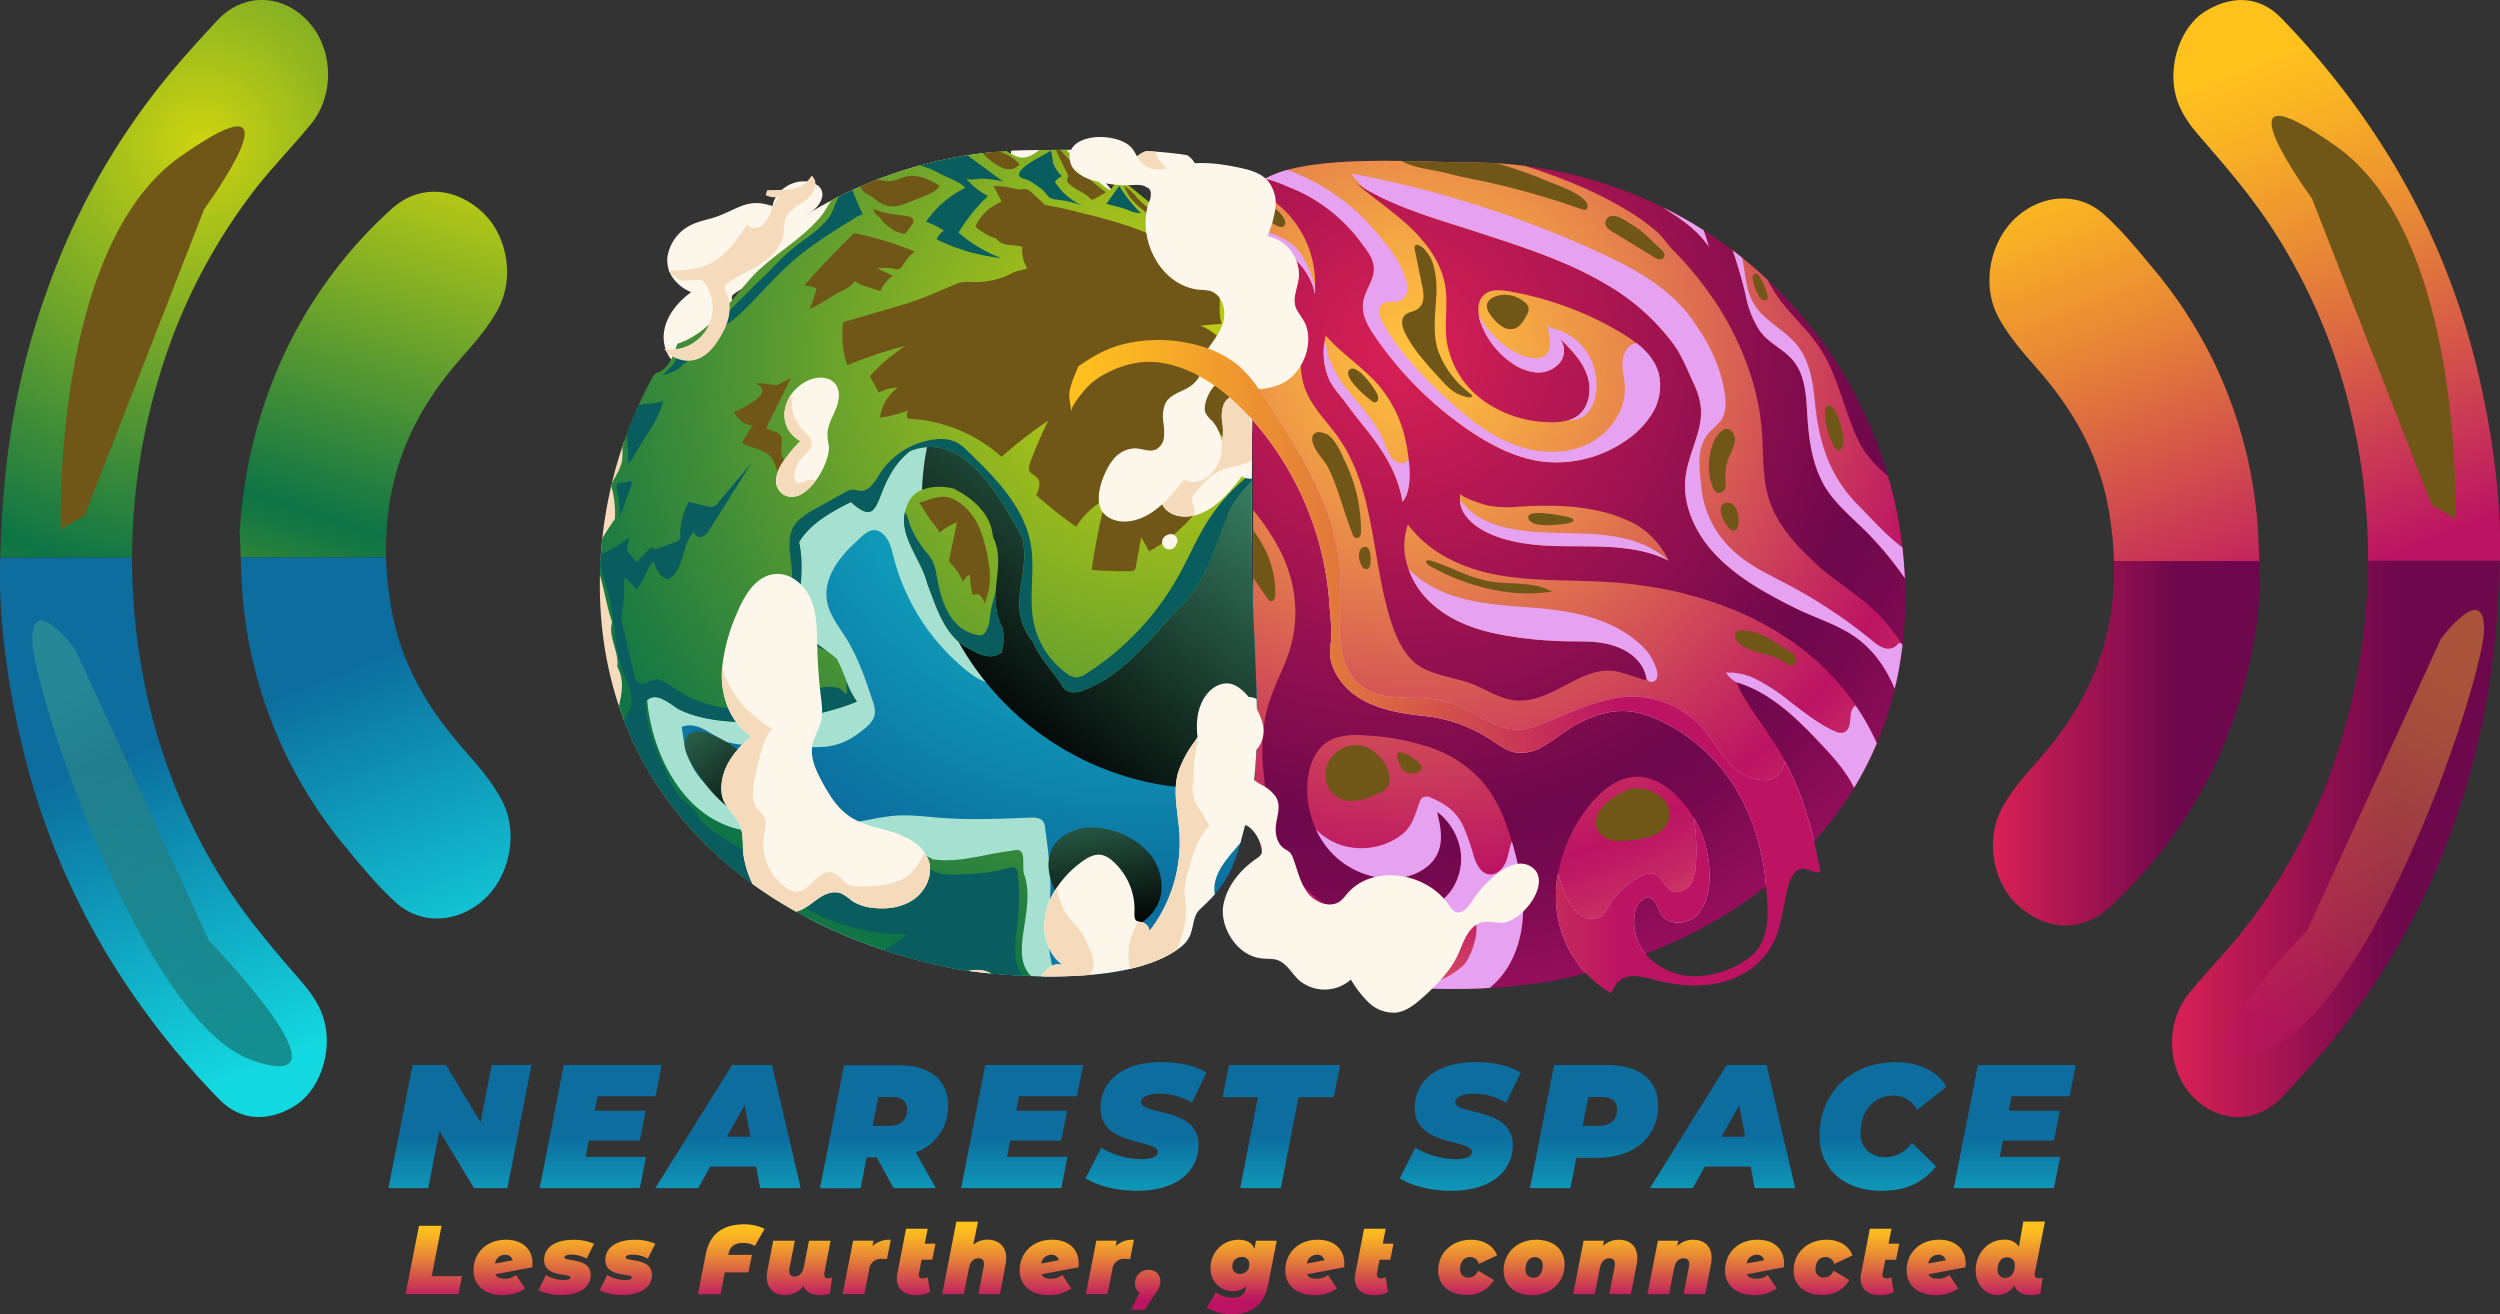 <svg xmlns="http://www.w3.org/2000/svg" xmlns:xlink="http://www.w3.org/1999/xlink" viewBox="0 0 715.02 375.84"><rect x="0" y="0" width="715.02" height="375.84" fill="#333333" stroke="none"/><defs><style>.cls-1{fill:none;}.cls-2{isolation:isolate;}.cls-3{clip-path:url(#clip-path);}.cls-4{fill:url(#radial-gradient);}.cls-5{fill:url(#Áåçûìÿííûé_ãðàäèåíò_266);}.cls-6{fill:#e6a1f0;}.cls-58,.cls-6{mix-blend-mode:multiply;}.cls-7{fill:#705718;}.cls-52,.cls-59,.cls-61,.cls-62,.cls-63,.cls-64,.cls-7{mix-blend-mode:screen;}.cls-8{fill:url(#linear-gradient);}.cls-9{fill:url(#linear-gradient-2);}.cls-10{fill:url(#linear-gradient-3);}.cls-11{fill:url(#linear-gradient-4);}.cls-12{fill:url(#linear-gradient-5);}.cls-13{fill:url(#linear-gradient-6);}.cls-14{fill:url(#linear-gradient-7);}.cls-15{fill:url(#linear-gradient-8);}.cls-16{fill:url(#linear-gradient-9);}.cls-17{fill:url(#linear-gradient-10);}.cls-18{fill:url(#linear-gradient-11);}.cls-19{fill:url(#linear-gradient-12);}.cls-20{fill:url(#linear-gradient-13);}.cls-21{fill:url(#linear-gradient-14);}.cls-22{fill:url(#linear-gradient-15);}.cls-23{fill:url(#linear-gradient-16);}.cls-24{fill:url(#linear-gradient-17);}.cls-25{fill:url(#linear-gradient-18);}.cls-26{fill:url(#linear-gradient-19);}.cls-27{fill:url(#linear-gradient-20);}.cls-28{fill:url(#linear-gradient-21);}.cls-29{fill:url(#linear-gradient-22);}.cls-30{fill:url(#linear-gradient-23);}.cls-31{fill:url(#linear-gradient-24);}.cls-32{fill:url(#linear-gradient-25);}.cls-33{fill:url(#linear-gradient-26);}.cls-34{fill:url(#linear-gradient-27);}.cls-35{fill:url(#linear-gradient-28);}.cls-36{fill:url(#linear-gradient-29);}.cls-37{fill:url(#linear-gradient-30);}.cls-38{fill:url(#linear-gradient-31);}.cls-39{fill:url(#linear-gradient-32);}.cls-40{fill:url(#linear-gradient-33);}.cls-41{fill:url(#linear-gradient-34);}.cls-42{fill:url(#linear-gradient-35);}.cls-43{fill:url(#linear-gradient-36);}.cls-44{fill:url(#linear-gradient-37);}.cls-45{fill:url(#Áåçûìÿííûé_ãðàäèåíò_574);}.cls-46{fill:url(#linear-gradient-38);}.cls-47{fill:url(#linear-gradient-39);}.cls-48{fill:url(#linear-gradient-40);}.cls-49{fill:url(#linear-gradient-41);}.cls-50{fill:url(#linear-gradient-42);}.cls-51{fill:url(#linear-gradient-43);}.cls-52,.cls-53{opacity:0.4;}.cls-52{fill:url(#Áåçûìÿííûé_ãðàäèåíò_581);}.cls-53{fill:url(#linear-gradient-44);}.cls-54{fill:#fcf7ea;}.cls-55{clip-path:url(#clip-path-2);}.cls-56{fill:#f5dbbc;}.cls-57{fill:url(#Áåçûìÿííûé_ãðàäèåíò_548);}.cls-58{fill:#a6e0d1;}.cls-59{fill:url(#Áåçûìÿííûé_ãðàäèåíò_581-2);}.cls-60{fill:url(#Áåçûìÿííûé_ãðàäèåíò_574-2);}.cls-61{fill:url(#Áåçûìÿííûé_ãðàäèåíò_581-3);}.cls-62{fill:url(#Áåçûìÿííûé_ãðàäèåíò_581-4);}.cls-63{fill:url(#Áåçûìÿííûé_ãðàäèåíò_581-5);}.cls-64{fill:url(#Áåçûìÿííûé_ãðàäèåíò_581-6);}.cls-65{fill:#095d5e;}.cls-66{fill:url(#linear-gradient-45);}</style><clipPath id="clip-path"><path class="cls-1" d="M358.46,161.59c0,24.64-2.22,54.76.89,73.9,2.32,14.25,3.53,19.84,13.8,28.05,3.31,2.64,1,7.16,5.35,10.68,15.95,13.06,57.79,7.89,65.88,6.24C501,268.86,544.92,230.88,544.92,170.8A124.32,124.32,0,0,0,420.6,46.48c-14,0-44.38-2.59-57.9,4.18-9.25,4.64-4.68,13.66-5,30.92C357.42,101.34,358.46,116.46,358.46,161.59Z"/></clipPath><radialGradient id="radial-gradient" cx="400.68" cy="99.2" r="203.93" gradientUnits="userSpaceOnUse"><stop offset="0" stop-color="#d92055"/><stop offset="0.68" stop-color="#6e084c"/><stop offset="0.76" stop-color="#77094f"/><stop offset="0.88" stop-color="#8e0d58"/><stop offset="1" stop-color="#ab1163"/></radialGradient><radialGradient id="Áåçûìÿííûé_ãðàäèåíò_266" cx="405.11" cy="99.61" r="207.24" gradientUnits="userSpaceOnUse"><stop offset="0" stop-color="#ffc23e"/><stop offset="0.1" stop-color="#f9b241"/><stop offset="0.29" stop-color="#e8884a"/><stop offset="0.55" stop-color="#ce4459"/><stop offset="0.73" stop-color="#bc1463"/><stop offset="0.76" stop-color="#bf1a63"/><stop offset="0.81" stop-color="#c62a63"/><stop offset="0.87" stop-color="#d34663"/><stop offset="0.93" stop-color="#e56c62"/><stop offset="1" stop-color="#fb9c62"/><stop offset="1" stop-color="#fc9e62"/></radialGradient><linearGradient id="linear-gradient" x1="124.06" y1="351.03" x2="124.06" y2="379.56" gradientUnits="userSpaceOnUse"><stop offset="0" stop-color="#ffc21d"/><stop offset="0.1" stop-color="#f9b224"/><stop offset="0.29" stop-color="#e88835"/><stop offset="0.55" stop-color="#ce4450"/><stop offset="0.73" stop-color="#bc1463"/></linearGradient><linearGradient id="linear-gradient-2" x1="143.86" y1="351.03" x2="143.86" y2="379.56" xlink:href="#linear-gradient"/><linearGradient id="linear-gradient-3" x1="161.97" y1="351.03" x2="161.97" y2="379.56" xlink:href="#linear-gradient"/><linearGradient id="linear-gradient-4" x1="179.47" y1="351.03" x2="179.47" y2="379.56" xlink:href="#linear-gradient"/><linearGradient id="linear-gradient-5" x1="209.17" y1="351.03" x2="209.17" y2="379.56" xlink:href="#linear-gradient"/><linearGradient id="linear-gradient-6" x1="228.67" y1="351.03" x2="228.67" y2="379.56" xlink:href="#linear-gradient"/><linearGradient id="linear-gradient-7" x1="247.89" y1="351.03" x2="247.89" y2="379.56" xlink:href="#linear-gradient"/><linearGradient id="linear-gradient-8" x1="262.02" y1="351.03" x2="262.02" y2="379.56" xlink:href="#linear-gradient"/><linearGradient id="linear-gradient-9" x1="278.61" y1="351.03" x2="278.61" y2="379.56" xlink:href="#linear-gradient"/><linearGradient id="linear-gradient-10" x1="300.07" y1="351.03" x2="300.07" y2="379.56" xlink:href="#linear-gradient"/><linearGradient id="linear-gradient-11" x1="317.44" y1="351.03" x2="317.44" y2="379.56" xlink:href="#linear-gradient"/><linearGradient id="linear-gradient-12" x1="327.7" y1="351.03" x2="327.7" y2="379.56" xlink:href="#linear-gradient"/><linearGradient id="linear-gradient-13" x1="355.14" y1="351.03" x2="355.14" y2="379.56" xlink:href="#linear-gradient"/><linearGradient id="linear-gradient-14" x1="376.05" y1="351.03" x2="376.05" y2="379.56" xlink:href="#linear-gradient"/><linearGradient id="linear-gradient-15" x1="393.02" y1="351.03" x2="393.02" y2="379.56" xlink:href="#linear-gradient"/><linearGradient id="linear-gradient-16" x1="419.76" y1="351.03" x2="419.76" y2="379.56" xlink:href="#linear-gradient"/><linearGradient id="linear-gradient-17" x1="438.77" y1="351.03" x2="438.77" y2="379.56" xlink:href="#linear-gradient"/><linearGradient id="linear-gradient-18" x1="459.1" y1="351.03" x2="459.1" y2="379.56" xlink:href="#linear-gradient"/><linearGradient id="linear-gradient-19" x1="480.35" y1="351.03" x2="480.35" y2="379.56" xlink:href="#linear-gradient"/><linearGradient id="linear-gradient-20" x1="501.82" y1="351.03" x2="501.82" y2="379.56" xlink:href="#linear-gradient"/><linearGradient id="linear-gradient-21" x1="521.39" y1="351.03" x2="521.39" y2="379.56" xlink:href="#linear-gradient"/><linearGradient id="linear-gradient-22" x1="537.63" y1="351.03" x2="537.63" y2="379.56" xlink:href="#linear-gradient"/><linearGradient id="linear-gradient-23" x1="553.75" y1="351.03" x2="553.75" y2="379.56" xlink:href="#linear-gradient"/><linearGradient id="linear-gradient-24" x1="574.95" y1="351.03" x2="574.95" y2="379.56" xlink:href="#linear-gradient"/><linearGradient id="linear-gradient-25" x1="131.52" y1="364.53" x2="131.52" y2="306.03" gradientUnits="userSpaceOnUse"><stop offset="0" stop-color="#14d8e0"/><stop offset="0.68" stop-color="#0c6d9e"/></linearGradient><linearGradient id="linear-gradient-26" x1="171.81" y1="364.53" x2="171.81" y2="306.03" xlink:href="#linear-gradient-25"/><linearGradient id="linear-gradient-27" x1="208.2" y1="364.53" x2="208.2" y2="306.03" xlink:href="#linear-gradient-25"/><linearGradient id="linear-gradient-28" x1="252.86" y1="364.53" x2="252.86" y2="306.03" xlink:href="#linear-gradient-25"/><linearGradient id="linear-gradient-29" x1="292.33" y1="364.53" x2="292.33" y2="306.03" xlink:href="#linear-gradient-25"/><linearGradient id="linear-gradient-30" x1="327.76" y1="364.53" x2="327.76" y2="306.03" xlink:href="#linear-gradient-25"/><linearGradient id="linear-gradient-31" x1="366.5" y1="364.53" x2="366.5" y2="306.03" xlink:href="#linear-gradient-25"/><linearGradient id="linear-gradient-32" x1="417.63" y1="364.53" x2="417.63" y2="306.03" xlink:href="#linear-gradient-25"/><linearGradient id="linear-gradient-33" x1="455.92" y1="364.53" x2="455.92" y2="306.03" xlink:href="#linear-gradient-25"/><linearGradient id="linear-gradient-34" x1="492.66" y1="364.53" x2="492.66" y2="306.03" xlink:href="#linear-gradient-25"/><linearGradient id="linear-gradient-35" x1="538.55" y1="364.53" x2="538.55" y2="306.03" xlink:href="#linear-gradient-25"/><linearGradient id="linear-gradient-36" x1="576.25" y1="364.53" x2="576.25" y2="306.03" xlink:href="#linear-gradient-25"/><linearGradient id="linear-gradient-37" x1="70" y1="307.33" x2="17.15" y2="173.09" xlink:href="#linear-gradient-25"/><radialGradient id="Áåçûìÿííûé_ãðàäèåíò_574" cx="57.35" cy="40.91" r="183.97" gradientUnits="userSpaceOnUse"><stop offset="0" stop-color="#cdd40f"/><stop offset="0.68" stop-color="#0e7446"/><stop offset="0.72" stop-color="#177842"/><stop offset="0.79" stop-color="#2e8537"/><stop offset="0.87" stop-color="#549824"/><stop offset="0.96" stop-color="#89b30b"/><stop offset="1" stop-color="#9fbf00"/></radialGradient><linearGradient id="linear-gradient-38" x1="129.85" y1="39.37" x2="77" y2="199.5" xlink:href="#Áåçûìÿííûé_ãðàäèåíò_574"/><linearGradient id="linear-gradient-39" x1="135.79" y1="281.43" x2="82.94" y2="147.19" xlink:href="#linear-gradient-25"/><linearGradient id="linear-gradient-40" x1="646.51" y1="16.36" x2="720.51" y2="202.36" xlink:href="#linear-gradient"/><linearGradient id="linear-gradient-41" x1="621.2" y1="239.96" x2="714.94" y2="239.96" gradientUnits="userSpaceOnUse"><stop offset="0" stop-color="#d92055"/><stop offset="0.68" stop-color="#6e084c"/></linearGradient><linearGradient id="linear-gradient-42" x1="570" y1="212.56" x2="646.46" y2="212.56" xlink:href="#linear-gradient-41"/><linearGradient id="linear-gradient-43" x1="580.75" y1="42.52" x2="654.75" y2="228.52" xlink:href="#linear-gradient"/><linearGradient id="Áåçûìÿííûé_ãðàäèåíò_581" x1="16.03" y1="200.66" x2="91.25" y2="331.95" gradientUnits="userSpaceOnUse"><stop offset="0" stop-color="#4db089"/><stop offset="1"/></linearGradient><linearGradient id="linear-gradient-44" x1="671.03" y1="197.66" x2="746.25" y2="328.95" gradientTransform="matrix(-1, 0, 0, 1, 1374.65, 0)" xlink:href="#linear-gradient"/><clipPath id="clip-path-2"><path class="cls-1" d="M358,158.05c0,24.63,3.9,55.1-.89,73.9-3.54,13.91-4.39,19.49-13.8,28-3.13,2.85-1,7.16-5.34,10.69-15.95,13.05-57.79,7.89-65.89,6.23-56.65-11.59-100.53-49.58-100.53-109.65A124.32,124.32,0,0,1,295.86,42.93c13.87,0,36.86-1,50.49,2.9,10.47,3,12.79,14.72,12.39,32.2C358.28,97.79,358,112.91,358,158.05Z"/></clipPath><radialGradient id="Áåçûìÿííûé_ãðàäèåíò_548" cx="400.11" cy="109.75" r="221.99" gradientTransform="translate(39.36 -112.14) rotate(24.21)" gradientUnits="userSpaceOnUse"><stop offset="0" stop-color="#14d8e0"/><stop offset="0.68" stop-color="#0c6d9e"/><stop offset="0.73" stop-color="#0c76a3"/><stop offset="0.82" stop-color="#0c8db2"/><stop offset="0.93" stop-color="#0bb3c9"/><stop offset="1" stop-color="#0bd1db"/></radialGradient><linearGradient id="Áåçûìÿííûé_ãðàäèåíò_581-2" x1="375.48" y1="99.21" x2="285.44" y2="210.77" xlink:href="#Áåçûìÿííûé_ãðàäèåíò_581"/><radialGradient id="Áåçûìÿííûé_ãðàäèåíò_574-2" cx="408.3" cy="106.11" r="269.96" gradientTransform="translate(-86.49 148.18) rotate(-20.79)" xlink:href="#Áåçûìÿííûé_ãðàäèåíò_574"/><linearGradient id="Áåçûìÿííûé_ãðàäèåíò_581-3" x1="394.96" y1="118.32" x2="364.04" y2="182.89" xlink:href="#Áåçûìÿííûé_ãðàäèåíò_581"/><linearGradient id="Áåçûìÿííûé_ãðàäèåíò_581-4" x1="383.44" y1="164.93" x2="365.56" y2="197.97" xlink:href="#Áåçûìÿííûé_ãðàäèåíò_581"/><linearGradient id="Áåçûìÿííûé_ãðàäèåíò_581-5" x1="308.45" y1="203.9" x2="318.76" y2="266.66" xlink:href="#Áåçûìÿííûé_ãðàäèåíò_581"/><linearGradient id="Áåçûìÿííûé_ãðàäèåíò_581-6" x1="179.86" y1="185.6" x2="220.48" y2="235.92" xlink:href="#Áåçûìÿííûé_ãðàäèåíò_581"/><linearGradient id="linear-gradient-45" x1="305.83" y1="190.66" x2="520.66" y2="190.66" xlink:href="#linear-gradient"/></defs><g class="cls-2"><g id="Capa_2" data-name="Capa 2"><g id="Capa_1-2" data-name="Capa 1"><g class="cls-3"><path class="cls-4" d="M326.64,79.11c34.59-45,97.43-60.84,150-42.83q5.53,1.9,10.88,4.29a118.29,118.29,0,0,1,33.42,22.19c16.43,15.7,30.55,30.17,38.3,52.47,12.15,34.92,6.51,77.19-8.58,110.12-6,13-13.47,25.51-23.73,35.39-21.83,21-53.38,27.84-83.39,29.55-34.54,2-70.66-3.43-98.53-25.7-13.15-10.5-22.43-26.45-30.55-41.18-5.39-9.76-12.24-21.86-14-33a153.07,153.07,0,0,1,5.54-72A133.65,133.65,0,0,1,326.64,79.11Z"/><path class="cls-5" d="M567.82,133.19c-.21-1.61-.5-3.22-.83-4.82a101.47,101.47,0,0,0-5.2-17.06,115.62,115.62,0,0,0-13-23.58c-1.62-2.31-3.3-4.57-5-6.79-11.49-14.86-25.32-28.33-42.14-36.69a53.28,53.28,0,0,0-10.48-3.67c-2.36-.6-4.76-1.15-7.19-1.76a150.93,150.93,0,0,1,38.71,45.57c6.2,11.26,11,23.41,19,33.54,4.51,5.75,9.89,10.71,14.89,16,3.2,3.41,6.79,7.52,8.5,12.12a15,15,0,0,1,.94,6.72,17.54,17.54,0,0,0,1.27-2.42C569.54,144.94,568.61,139.05,567.82,133.19Zm-1.36,34.53a27.54,27.54,0,0,0-1-2.75c-3.07-7.19-7.15-14-13.07-19.09-.2-.19-.41-.35-.61-.52-7.07-5.79-16.3-11-20.35-19.54-4.41-9.24-5.81-19.37-12-27.8-3.27-4.47-7.42-8.22-10.67-12.7s-5.41-10-8.23-14.93c-1.6-2.8-3.45-5.45-5.2-8.14a25.69,25.69,0,0,0-3.27-4.07c-.83-.84-3-2-3.51-3,.14.31.29.61.43.92a127.35,127.35,0,0,1,10.28,28.27,28.06,28.06,0,0,0,3.91,10.05c2.3,3.37,5.8,4.81,8.63,7.57,3.84,3.74,4.57,8.81,4.91,13.87.11,1.45.17,2.9.28,4.31.44,6.31,1.48,12.77,4.57,18.37s9,10.13,13.43,14.79a98.76,98.76,0,0,1,24.77,46.16,34.66,34.66,0,0,0,3.51-4.82A32.81,32.81,0,0,0,566.46,167.72ZM481.56,54.85a71.93,71.93,0,0,0-6-7.73,140.48,140.48,0,0,0-15.39-14.58,32.07,32.07,0,0,0-16.81-7.68c-5.39-.7-10.85-.26-16.26.19l-19.37,1.61a26.1,26.1,0,0,0-8.33,1.61,10.3,10.3,0,0,0-4.12,3.11A7.07,7.07,0,0,0,394,34.33c5.08-1.52,10.42-1,15.7-.43A2.2,2.2,0,0,0,410,34a229.12,229.12,0,0,1,23,3.8c15.52,3.35,28.84,12.78,42.07,21.16,5.09,3.22,10.31,6.6,13.64,11.61A51.1,51.1,0,0,0,481.56,54.85Zm72.69,163.49c-.07-.89-.14-1.78-.23-2.67a82.13,82.13,0,0,0-3.23-16.36,62.71,62.71,0,0,0-7-15.31,52,52,0,0,0-6.34-8.07c-5.49-5.71-12.58-9.52-18.34-14.93-5.48-5.15-10.86-10.93-13.17-18.26-1.93-6.1-1.52-12.68-2-19.07a70.85,70.85,0,0,0-2.28-13.23,84.87,84.87,0,0,0-13.37-27.38,99.75,99.75,0,0,0-10-11.74c-1.63-1.66-2.71-3.59-4.48-5.1a58.2,58.2,0,0,0-7-5.18c-11-6.92-23.72-11.66-36.15-15.25a175.31,175.31,0,0,0-33.3-6.21q-8.44-.75-16.94-.67c-4.9.05-10.48.1-15,2.16a16.16,16.16,0,0,0-6.16,4.85,12.47,12.47,0,0,0-2.31,4.86c.12-.57,5.91.51,6.5.65a42.51,42.51,0,0,1,5.18,2,44.83,44.83,0,0,1,10.09,5.42,46.69,46.69,0,0,1,10.22,9.92c2.46,3.28,5.15,6.24,3.65,10.6-.85,2.51-2.43,4.83-2.7,7.47-.33,3.37,1.51,6.54,3.43,9.33A102.63,102.63,0,0,0,420,123c6.54,4.44,13.79,8.19,21.64,9.08a34.71,34.71,0,0,0,23.23-6,24.74,24.74,0,0,0,7.87-8.19,15,15,0,0,0,1.61-11.06c-1-3.54-3.39-6.35-6.31-8.65a40.07,40.07,0,0,0-4.8-3.25A93.1,93.1,0,0,0,431.39,83.3c-2.33-.39-5-.6-6.79.89-1.64,1.35-2,3.55-1.68,5.74a12.57,12.57,0,0,0,.71,2.76,24,24,0,0,0,8.62,11,14.29,14.29,0,0,0,7.11,2.8,8,8,0,0,0,6.84-2.88,5.55,5.55,0,0,0-.32-7.08c3.15,3.09,6.4,6.31,7.94,10.43s.88,9.42-2.7,12a8.74,8.74,0,0,1-2.42,1.17,16.2,16.2,0,0,1-5.29.62,33.38,33.38,0,0,1-19.31-6.29,26,26,0,0,1-10.37-17.2c-.63-5.11.44-10.33-.37-15.41-1.07-6.59-5.25-12.3-10.1-16.88s-10.5-8.28-15.53-12.67q1.23.81,2.49,1.56c10.16,6,21.9,9.07,33.18,12.79,12.2,4,24.58,7.94,35.65,14.47a63.12,63.12,0,0,1,19.64,17.39c2.45,3.46,3.8,7.1,5.57,10.84,2.08,4.43,2.85,8.11,1.68,13s-3.36,9.37-3.91,14.28c-.91,8.33,3.25,16.57,9.12,22.53,6.28,6.37,14.39,10.81,22.31,14.75,5.8,2.88,12.18,4.68,17.43,8.47,7.34,5.32,11.32,13.7,13.53,22.27,2.3,8.86,4.47,19.36,2.23,28.37-.12.45-.24.91-.38,1.37.15-.51,1.85-1.54,2.9-2.27a6.19,6.19,0,0,0,.7-.56,17.59,17.59,0,0,0,2.88-3.93C554.51,224.43,554.51,221.89,554.25,218.34ZM376.12,81.82A29.38,29.38,0,0,0,354.31,52.7c-2.92-.83-7.39,1.25-9.91,2.92a12,12,0,0,0-4.23,5.26,7.2,7.2,0,0,0-.58,3.76c7.3,1.64,14.87.84,21.78,3.71s13.33,8.39,14.71,15.76C376.12,83.35,376.14,82.59,376.12,81.82Zm92,68.33a40.12,40.12,0,0,0-12.44-4.34c-7.12-1.4-14.06-1.32-21.24-.9a32.58,32.58,0,0,1-8.71-.28c-.86-.19-8-2.32-8-3.48a6.83,6.83,0,0,0-.16,1.91,7.27,7.27,0,0,0,1,3.51c3.65,6.06,12.7,8.3,19.14,9.09,6.64.82,13.36.45,20.05.67s13.46,1,19.42,4l.07,0A24.17,24.17,0,0,0,468.14,150.15Zm-65.23-18.61a49.61,49.61,0,0,0-.92-5.76,35.65,35.65,0,0,0-8.05-16c-4.48-5-10.3-8.73-14.74-13.79a14.33,14.33,0,0,0-.36,1.8,19.64,19.64,0,0,0,.79,9.35c1.21,3.61,3.53,5.61,5.64,8.56,1.78,2.47,3.71,4.83,5.59,7.21,4.95,6.26,9,12.6,10.28,20.59C403.3,141.1,403.39,136,402.91,131.54ZM541.64,232.05a50.8,50.8,0,0,0-1-7.75,62.06,62.06,0,0,0-4.93-14,67.88,67.88,0,0,0-5-8.56A70.31,70.31,0,0,0,517.2,187c-15.9-13-36.56-19.22-57.07-20.52-10.36-.66-20.82-.16-31.05-1.9s-20.27-6.24-26.4-14.6a18.91,18.91,0,0,0,.13,12.66,23.62,23.62,0,0,0,5.08,8.43c5.21,5.58,12.59,8.66,20.07,10.18a113,113,0,0,0,19.5,2.15c5.94.15,11.36-.38,16.91,2.45,3.11,1.6,5.83,4.38,6.45,7.84a.83.83,0,0,1,0,.54.27.27,0,0,1-.13.15.65.65,0,0,1-.53,0c-2.69-.79-5.41-1.87-8.16-2.42a14,14,0,0,0-7,.72c-3.7,1.18-7,3.27-10.56,5s-7.36,3.05-11.23,2.63c-4.37-.49-8.16-3.14-12.27-4.73-4.67-1.78-9.85-2.21-14.28-4.64s-6.95-7.66-8.54-12.38c-5.93-17.68-4.59-38.15-15.33-53.42-3.39-4.81-7.94-9-9.75-14.6-1.75-5.39-.71-11.29-1.76-16.86-1.8-9.53-9.78-17.09-18.91-20.34-8.41-3-20.65-4.44-27.77,2.14a34.53,34.53,0,0,0-5.85,7.85,143.29,143.29,0,0,0-10.35,21.47h0c-.26.68-.52,1.35-.77,2a25.92,25.92,0,0,0-1.7,5.08c-.23,1.81.31,4,.5,5.8,0-1.63,2.73-4.78,3.64-5.94a19.32,19.32,0,0,1,5.73-4.66c5.51-3,11.39-4.43,17.73-3.1,9.48,2,17.55,8.28,24.06,15.46a88.85,88.85,0,0,1,22.66,53.69c.18,2.94.6,6.05.5,9-.07,2.17-.63,4.15-.19,6.38.91,4.68,4.28,8.74,8.27,11.19,5.56,3.4,12.35,4.47,18.73,5.14a42.24,42.24,0,0,1,18.8,6.73c2.17,1.42,4.28,3.08,6.81,3.62a11.85,11.85,0,0,0,7.72-1.44,66.88,66.88,0,0,0,6.65-4.44,33.69,33.69,0,0,1,12.56-5.56c7.11-1.35,13.29,1.25,19.3,4.84a51.69,51.69,0,0,1,19.25,21,65.27,65.27,0,0,1,6.46,24.15c.62,7.79,1.53,16.08-5.77,20.87a26.91,26.91,0,0,1-13.95,4.64,18.84,18.84,0,0,1-13.58-5.09,14.6,14.6,0,0,1-4.11-13.62c.52-2.06,2.34-4.32,4.33-3.6,1.72.62,2,2.87,2.95,4.43,1.92,3.23,7,3.24,9.86.8s3.86-6.43,4.05-10.18a32.72,32.72,0,0,0-4.47-18.07h0a31.3,31.3,0,0,0-4.17-5.61c-3.19-3.4-7.44-6.21-12.1-6.16-5.39.06-10,3.87-13.41,8a43.35,43.35,0,0,0-9.07,19.6h0a35.28,35.28,0,0,0,.19,14,31.62,31.62,0,0,0,15,20.4,25.69,25.69,0,0,0,7.37,2.83c.6.14,1.21.25,1.82.33,6.89,1,13.43,1.21,20.17-.56,9.84-2.6,19.57-6.77,26.71-14a38.47,38.47,0,0,0,5.29-6.72c1.42-2.28.48-4.6.07-7.16l-.21-1.35c-.43-2.71-.87-5.42-1.37-8.13-2-11-4.89-21.83-10.16-31.67-.27-.51-.56-1-.84-1.51-3.59-6.32-8.17-12-11.82-18.33-.34-.61-.88-2.62-1.56-2.82l.2.06c9.45,2.72,17,10,23.63,17,4.19,4.43,8.48,9,10.77,14.69a49.21,49.21,0,0,1,3.41,14.8c.19,2.51,0,5,0,7.49a9.87,9.87,0,0,1-.38,3.18c-.07.2-.87,1.7-1.3,2.4-.14.21-.23.35-.27.35a2,2,0,0,0,2,.74,4.56,4.56,0,0,0,2-1c3.73-2.81,4.74-7.6,5.44-12.22A17.7,17.7,0,0,0,542,239C541.84,236.63,541.78,234.33,541.64,232.05ZM432.88,242.37c-.16-.58-.32-1.14-.5-1.72-1.84-6.3-4.35-12.52-8.7-17.41a35,35,0,0,0-15.23-9.66,69.68,69.68,0,0,0-18-3.24,22.34,22.34,0,0,0-8.41.69,10.29,10.29,0,0,0-2,.92c-4,2.36-5.75,7.23-6.09,11.83a27.26,27.26,0,0,0,2.44,13.45,25.27,25.27,0,0,0,3.87,6,23.61,23.61,0,0,0,18.59,8c5.24-.27,10.79-2.93,12.6-7.85,1.32-3.57.44-7.54-.44-11.25a17.67,17.67,0,0,1,6.58,10.62,15.82,15.82,0,0,1-2.72,12.12c-3.21,4.33-8.56,6.59-13.86,7.54a34.59,34.59,0,0,1-11.35.17,28.75,28.75,0,0,1-8.56-2.74c-9-4.59-13.51-13.19-16.68-22.3-1.8-5.17-2.5-11.05-3-16.5a52,52,0,0,1,.77-17.37c.15-.69.33-1.36.53-2a67.12,67.12,0,0,1,2.86-7.49c.85-2,1.7-3.88,2.46-5.84a34.88,34.88,0,0,0,1.72-6c1.9-9.32,0-18.74-4.9-27.21-.25-.44-.51-.88-.78-1.3v0a67.3,67.3,0,0,0-27.27-25.09c-4.87-2.41-10.32-4.27-15.68-3.3S310.77,131,311,136.4c.11,2.52,1.17,5.4-.42,7.35-1.34,1.62-4,1.55-5.76.43s-2.39-6.5-3.46-8.33c-4.37,3.56-5.21,5.68-6,8a33,33,0,0,0-1.72,7.18c-.6,4.44-1.2,9-.73,13.41,0,.15,0,.31.05.46.57,4.61,2.44,9.22,6,12.17,3.25,2.68,8.78-.21,12.11-2.8,4.48-3.49,7-9.48,12.3-11.55,3.63-1.42,7.45-.13,10.78,1.53a25,25,0,0,1,8.62,7.85,55.19,55.19,0,0,1,8.5,17.35c1.66,5.74,3,12.33,1.46,18.19-1.48,5.59-4.89,10.44-7.33,15.67A48.23,48.23,0,0,0,341,240c-.39,5.3-.43,11.56,1,16.69,2.33,8.33,9.15,14.63,16.25,19.58a82.48,82.48,0,0,0,26,12.45,56.18,56.18,0,0,0,28.64.33c6.1-1.64,12-4.6,16.11-9.38,4.25-4.94,6.27-11.51,6.58-18S434.62,248.65,432.88,242.37Zm-94.62-44A34.4,34.4,0,0,0,334.05,187c-1.91-3.33-5.25-6.86-8.94-5.83-2.59.73-4.07,3.42-4.88,6-1.68,5.23-2.57,9.91-8.33,12-3,1.06-5.72.75-7.88-1.6-1.13-1.25-3.27-6.25-3.78-8.21-4.13,11.88,0,21.61,6.38,30.87,1.13,1.62,2.31,3.22,3.54,4.82,3.65,4.75,5.75,10.21,8.3,15.45.48,1,1,2,1.5,2.91,1.62,3,5,5.52,7.7,7.54.95.71,4.56,3.47,7.52,4.21a147.74,147.74,0,0,1,1-34.72c.77-5.14,2.05-10.2,2.39-15.39A28.62,28.62,0,0,0,338.26,198.33Z"/><path class="cls-6" d="M338.57,205c-.34,5.19-1.62,10.25-2.39,15.39a147.74,147.74,0,0,0-1,34.72c-3-.74-6.57-3.5-7.52-4.21-2.67-2-6.08-4.54-7.7-7.54-.53-1-1-1.93-1.5-2.91-2.55-5.24-4.65-10.7-8.3-15.45-1.23-1.6-2.41-3.2-3.54-4.82a10.41,10.41,0,0,0,1.79.66,25.37,25.37,0,0,0,7.07.22c2.76-.18,5.6-.36,8.07-1.57,3.55-1.71,5.84-5.23,7.49-8.79s2.83-7.38,5-10.64a3.36,3.36,0,0,1,2.19-1.71A28.62,28.62,0,0,1,338.57,205Z"/><path class="cls-6" d="M435.58,261.64c-.31,6.51-2.33,13.08-6.58,18-4.11,4.78-10,7.74-16.11,9.38a56.18,56.18,0,0,1-28.64-.33,82.48,82.48,0,0,1-26-12.45c-7.1-4.95-13.92-11.25-16.25-19.58-1.42-5.13-1.38-11.39-1-16.69a48.23,48.23,0,0,1,4.36-16.68c2.44-5.23,5.85-10.08,7.33-15.67,1.54-5.86.2-12.45-1.46-18.19a55.19,55.19,0,0,0-8.5-17.35,25,25,0,0,0-8.62-7.85c-3.33-1.66-7.15-2.95-10.78-1.53-5.28,2.07-7.82,8.06-12.3,11.55-3.33,2.59-8.86,5.48-12.11,2.8-3.59-2.95-5.46-7.56-6-12.17,0-.15,0-.31-.05-.46a8.27,8.27,0,0,0,6.28,4.6c4.23.51,8.29-1.8,11.56-4.54s6.12-6,9.84-8.1c9.13-5.09,21.38-1.19,28.08,6.84s8.67,19.07,8.21,29.51-3.1,20.65-4.57,31-1.67,21.26,2.47,30.85c5.54,12.85,18.25,21.46,31.59,25.66,8.82,2.79,16.33,3.91,25.2.2a22,22,0,0,0,7.12-4.46c2.38-2.38,7.13-15.57-.52-13.84-2.73.61-5.27,2.09-8,2.71a32,32,0,0,1-20.42-2.27,34.59,34.59,0,0,0,11.35-.17c5.3-.95,10.65-3.21,13.86-7.54a15.82,15.82,0,0,0,2.72-12.12A17.67,17.67,0,0,0,411,232.14c.88,3.71,1.76,7.68.44,11.25-1.81,4.92-7.36,7.58-12.6,7.85a23.61,23.61,0,0,1-18.59-8,25.27,25.27,0,0,1-3.87-6,18.69,18.69,0,0,0,7.59,4.58,19.13,19.13,0,0,0,16.81-3c3.18-2.43,3.85-5.65,5.21-9.31a2.77,2.77,0,0,1,.87-1.4,2.73,2.73,0,0,1,2.63.15c4.12,1.77,7,3.81,9,8a63.25,63.25,0,0,1,3,8.55c.75,2.34,2.07,5.06,4.52,5.29,2.26.22,4.09-1.9,4.85-4.05.63-1.75.86-3.67,1.54-5.38.18.58.34,1.14.5,1.72C434.62,248.65,435.9,255.14,435.58,261.64Z"/><path class="cls-6" d="M520.66,249.34l-.1,0c-1.57.58-3.18-.86-4.85-.86-2.37,0-3.7,2.71-4.29,5-1.5,6-1.89,12.42-5.09,17.69s-8.9,8.69-14.92,10-12.3.63-18.26-.92a23.09,23.09,0,0,0-5.67-1.08,6.32,6.32,0,0,0-5.15,2.15,19.3,19.3,0,0,0-1.52,2.76,31.62,31.62,0,0,1-15-20.4,35.28,35.28,0,0,1-.19-14,34.66,34.66,0,0,0,2.65,7.27c1.34,2.69,3.47,5.42,6.47,5.74,3.72.39,4.29-1.81,5.86-4.29a24.39,24.39,0,0,1,8.28-7.62,5.38,5.38,0,0,1,3.92-.95c2.46.67,3.17,4.09,5.51,5.08,1.8.76,4-.28,5.08-1.89A11.24,11.24,0,0,0,485,247.5a57.58,57.58,0,0,0-.57-13.63,32.72,32.72,0,0,1,4.47,18.07c-.19,3.75-1.19,7.75-4.05,10.18s-7.94,2.43-9.86-.8c-.94-1.56-1.23-3.81-2.95-4.43-2-.72-3.81,1.54-4.33,3.6a14.6,14.6,0,0,0,4.11,13.62,18.84,18.84,0,0,0,13.58,5.09,26.91,26.91,0,0,0,13.95-4.64c7.3-4.79,6.39-13.08,5.77-20.87a65.27,65.27,0,0,0-6.46-24.15,51.69,51.69,0,0,0-19.25-21c-6-3.59-12.19-6.19-19.3-4.84a33.69,33.69,0,0,0-12.56,5.56,66.88,66.88,0,0,1-6.65,4.44,11.85,11.85,0,0,1-7.72,1.44c-2.53-.54-4.64-2.2-6.81-3.62a42.24,42.24,0,0,0-18.8-6.73c-6.38-.67-13.17-1.74-18.73-5.14-4-2.45-7.36-6.51-8.27-11.19-.44-2.23.12-4.21.19-6.38.1-2.93-.32-6-.5-9a88.85,88.85,0,0,0-22.66-53.69C351,112.27,343,106,333.49,104c-6.34-1.33-12.22.07-17.73,3.1a19.32,19.32,0,0,0-5.73,4.66c-.91,1.16-3.64,4.31-3.64,5.94-.19-1.84-.73-4-.5-5.8a25.92,25.92,0,0,1,1.7-5.08c.25-.69.51-1.36.77-2h0c4.24-2.93,8.43-5.45,14.16-6.67,9.28-2,20.64-.73,28.81,4.33,5.27,3.25,8.78,8.65,12.1,13.86,9.93,15.58,20.21,32.35,19.9,50.82-.22,12.87-2.78,30.09,14.28,32.08,5.16.6,10.48,0,15.51,1.31,5.64,1.47,10.42,5.2,15.9,7.17,6.32,2.27,10.28.08,15.93-2.3,5.35-2.26,11.47-4.74,17.2-5.79a27.15,27.15,0,0,1,24.5,8.3c3.41,3.75,5.74,8.47,9.52,11.84,4.7,4.19,13,5.39,14.33-2C515.77,227.51,518.62,238.37,520.66,249.34Z"/><path class="cls-6" d="M471,194.14a1.82,1.82,0,0,1-.17-.44,10.66,10.66,0,0,0-1.28-3.26,13.21,13.21,0,0,0-5.17-4.58c-5.55-2.83-11-2.3-16.91-2.45a113,113,0,0,1-19.5-2.15c-7.48-1.52-14.86-4.6-20.07-10.18a23.62,23.62,0,0,1-5.08-8.43c4,4.21,9.62,7,15.33,8.49,7.22,1.93,14.77,2.17,22.2,2.83,10.3.92,20.92,3.11,28.79,10.31a15.34,15.34,0,0,1,4.7,7.38,4.24,4.24,0,0,1,.14,1.9,1.88,1.88,0,0,1-1.15,1.43A1.51,1.51,0,0,1,471,194.14Z"/><path class="cls-6" d="M541.64,232.05a6.53,6.53,0,0,1-1.94.86,3.33,3.33,0,0,0-2.28,2.08,9.19,9.19,0,0,0-.36,2.81,53,53,0,0,1-2.68,15c-.28.85-.91,1.87-1.73,1.85.43-.7,1.23-2.2,1.3-2.4a9.87,9.87,0,0,0,.38-3.18c0-2.51.15-5,0-7.49a49.21,49.21,0,0,0-3.41-14.8c-2.29-5.68-6.58-10.26-10.77-14.69-6.6-7-14.18-14.28-23.63-17a8.12,8.12,0,0,1-2.89-2.72,17.19,17.19,0,0,1,8.43,1.78,54.91,54.91,0,0,1,9.58,6.28c4.19,3.14,8.29,6.54,13.1,8.69a3.76,3.76,0,0,0,2.46.43c1.48-.42,1.92-2.26,2-3.8s.25-3.24,1.51-4a67.88,67.88,0,0,1,5,8.56,62.06,62.06,0,0,1,4.93,14A50.8,50.8,0,0,1,541.64,232.05Z"/><path class="cls-6" d="M376.08,84.11c-1.38-7.37-7.79-12.88-14.71-15.76s-14.48-2.07-21.78-3.71a7.2,7.2,0,0,1,.58-3.76c1.43.27,2.85.72,4.27,1q3.78.66,7.5,1.53c2.79.65,5.57,1.39,8.32,2.22,4.16,1.26,8.47,2.86,11.24,6.21A23.28,23.28,0,0,1,375,78.56a33,33,0,0,1,1.13,3.26C376.14,82.59,376.12,83.35,376.08,84.11Z"/><path class="cls-6" d="M472.77,117.87a24.74,24.74,0,0,1-7.87,8.19,34.71,34.71,0,0,1-23.23,6c-7.85-.89-15.1-4.64-21.64-9.08a102.63,102.63,0,0,1-26.8-26.74c-1.92-2.79-3.76-6-3.43-9.33.27-2.64,1.85-5,2.7-7.47,1.5-4.36-1.19-7.32-3.65-10.6a46.69,46.69,0,0,0-10.22-9.92,44.83,44.83,0,0,0-10.09-5.42,42.51,42.51,0,0,0-5.18-2c-.59-.14-6.38-1.22-6.5-.65a12.47,12.47,0,0,1,2.31-4.86l.55.06a41.39,41.39,0,0,1,9.09,2.75,62.33,62.33,0,0,1,19.1,11.6A81,81,0,0,1,395.72,69c.19.23.4.47.59.71A29.64,29.64,0,0,1,402,79.66a8,8,0,0,1,.42,3.53A3.7,3.7,0,0,1,400.44,86c-1.66.74-3.91-.13-5.26,1.1s-.67,3.42.19,5c4.68,8.65,12.25,16.28,19.44,22.88,5.3,4.85,11.07,9.35,17.75,12s14.41,3.2,21,.29,11.57-9.73,11.14-16.89c-.13-2.26-.77-4.49-.66-6.75s1.26-4.7,3.42-5.37a3.83,3.83,0,0,1,.64-.13c2.92,2.3,5.34,5.11,6.31,8.65A15,15,0,0,1,472.77,117.87Z"/><path class="cls-6" d="M567.22,150.38q-1.1-5.77-2.16-11.54c-.37-1.94-1.88-5.73-1.24-7.63.44-1.29,2-2,3.17-2.84a101.47,101.47,0,0,0-5.2-17.06,115.62,115.62,0,0,0-13-23.58,50.16,50.16,0,0,1-.5,10c-.23,1.56-.63,3.26-1.88,4.23a4.54,4.54,0,0,1-5.14-.16,13.07,13.07,0,0,1-3.58-4.12q-1.8-2.8-3.62-5.61c-7.52-11.7-15.08-23.46-24.19-34A115.53,115.53,0,0,0,495.2,43.59c-1.31-1.07-2.69-2-4.06-3-2.36-.6-4.76-1.15-7.19-1.76a150.93,150.93,0,0,1,38.71,45.57c6.2,11.26,11,23.41,19,33.54,4.51,5.75,9.89,10.71,14.89,16,3.2,3.41,6.79,7.52,8.5,12.12a15,15,0,0,1,.94,6.72A17.54,17.54,0,0,0,567.22,150.38Zm-5.59,20.75c1.84-.93,3.9-1.45,4.83-3.41a27.54,27.54,0,0,0-1-2.75c-3.07-7.19-7.15-14-13.07-19.09.23,2.58.48,5.15.72,7.73.2,2.17.08,4.93-1.93,5.78-1.43.62-3.07-.15-4.39-1-5.9-3.63-10.38-8.92-15.22-13.78-8.35-8.4-11.34-18-12.48-29.53-.57-5.77-1.47-11.83-5.09-16.34s-9.56-7-12.47-12c-2.14-3.68-2.3-8.14-3.11-12.32A37.52,37.52,0,0,0,489,56.11a127.35,127.35,0,0,1,10.28,28.27,28.06,28.06,0,0,0,3.91,10.05c2.3,3.37,5.8,4.81,8.63,7.57,3.84,3.74,4.57,8.81,4.91,13.87.11,1.45.17,2.9.28,4.31.44,6.31,1.48,12.77,4.57,18.37s9,10.13,13.43,14.79a98.76,98.76,0,0,1,24.77,46.16,34.66,34.66,0,0,0,3.51-4.82c-.44-3.93-2.13-7.61-3.32-11.4C558.67,179.24,557.12,173.39,561.63,171.13ZM481.56,54.85a23.58,23.58,0,0,0-4.22-.25c-5.87-.28-10.88-4.09-15.78-7.34a97.55,97.55,0,0,0-16.66-8.81A101.13,101.13,0,0,0,412.42,31c-5.59-.33-11,.25-16.58.38h-.52A7.07,7.07,0,0,0,394,34.33c5.08-1.52,10.42-1,15.7-.43A2.2,2.2,0,0,0,410,34a229.12,229.12,0,0,1,23,3.8c15.52,3.35,28.84,12.78,42.07,21.16,5.09,3.22,10.31,6.6,13.64,11.61A51.1,51.1,0,0,0,481.56,54.85Zm69.23,144.46a62.71,62.71,0,0,0-7-15.31.85.85,0,0,0-.54-.06c-.36.08-.6.44-.87.71a3.57,3.57,0,0,1-3.68.63,10.82,10.82,0,0,1-3.3-2.12,146.32,146.32,0,0,0-22.79-15.29c-7.27-3.94-14.42-6.77-19.81-13.46a28.15,28.15,0,0,1-6.18-14.84c-.5-5.43-1.73-11.56,2.38-16.07a39.3,39.3,0,0,0,3.1-3.09c1.72-2.34,1.59-5.53,1.11-8.39-1.31-7.89-4.81-14.53-9.43-20.92-5.79-8-14.77-13.38-23.6-17.58a301,301,0,0,0-73.71-23.88,33.18,33.18,0,0,0,3.79,4.25c10.16,6,21.9,9.07,33.18,12.79,12.2,4,24.58,7.94,35.65,14.47a63.12,63.12,0,0,1,19.64,17.39c2.45,3.46,3.8,7.1,5.57,10.84,2.08,4.43,2.85,8.11,1.68,13s-3.36,9.37-3.91,14.28c-.91,8.33,3.25,16.57,9.12,22.53,6.28,6.37,14.39,10.81,22.31,14.75,5.8,2.88,12.18,4.68,17.43,8.47,7.34,5.32,11.32,13.7,13.53,22.27,2.3,8.86,4.47,19.36,2.23,28.37-.12.45-.24.91-.38,1.37.15-.51,1.85-1.54,2.9-2.27a10,10,0,0,0,.28-1.51c.38-3-.07-6.19.55-9.2a8.28,8.28,0,0,1,4-5.8A82.13,82.13,0,0,0,550.79,199.31ZM455,102.76a16.51,16.51,0,0,0-5.61-6.51,17,17,0,0,0-4-2c-.86-.29-2.65-.34-2.9-1.49.45,2.07,1.42,6.15.14,8.15-1.63,2.54-5.9,1.38-8.07.41A23.47,23.47,0,0,1,426.35,95a16.86,16.86,0,0,1-3.05-4.2l-.38-.83a12.57,12.57,0,0,0,.71,2.76,24,24,0,0,0,8.62,11,14.29,14.29,0,0,0,7.11,2.8,8,8,0,0,0,6.84-2.88,5.55,5.55,0,0,0-.32-7.08c3.15,3.09,6.4,6.31,7.94,10.43s.88,9.42-2.7,12a8.74,8.74,0,0,1-2.42,1.17,6.69,6.69,0,0,0,5.09-1.76C457.57,114.58,457.14,107.28,455,102.76Zm12.77,52.15c-5.7-1.92-11.81-2.25-17.83-2.4s-12.1-.11-18-1.36a28,28,0,0,1-9.75-3.72,18.31,18.31,0,0,1-3.66-3.26c-.18-.22-.54-.62-.94-1.11a7.27,7.27,0,0,0,1,3.51c3.65,6.06,12.7,8.3,19.14,9.09,6.64.82,13.36.45,20.05.67s13.46,1,19.42,4A26.56,26.56,0,0,0,467.76,154.91Zm-64.85-23.37a2.78,2.78,0,0,1-2.59.84,4.52,4.52,0,0,1-2.84-2.25A21.69,21.69,0,0,1,396,126.7c-2.17-5.47-6.36-9.84-10-14.43a33.4,33.4,0,0,1-6.18-10.67c-.25-.8-.3-2.86-1-3.83a19.64,19.64,0,0,0,.79,9.35c1.21,3.61,3.53,5.61,5.64,8.56,1.78,2.47,3.71,4.83,5.59,7.21,4.95,6.26,9,12.6,10.28,20.59C403.3,141.1,403.39,136,402.91,131.54Z"/><path class="cls-7" d="M319,129.8c2.66-.68,5.69.35,8.2.95a54,54,0,0,1,26,14.77c6.7,6.95,11.67,14.46,11.53,24.54,0,.88-.44,2.08-1.3,1.9a1.6,1.6,0,0,1-.85-.72c-3.2-4.45-6.16-9.47-9.95-13.42A97.61,97.61,0,0,0,340.3,146.6a38.74,38.74,0,0,0-16.43-7.42,24.55,24.55,0,0,1-4.89-1,5.33,5.33,0,0,1-3.41-3.39,3.31,3.31,0,0,1,.1-1.92A5,5,0,0,1,319,129.8ZM379.16,223a7.5,7.5,0,0,0,5.59,5.92c2.82.64,5.71-.41,8.4-1.45,1.57-.6,3.27-1.33,4-2.84a5.42,5.42,0,0,0-.17-4.21,11.63,11.63,0,0,0-6.09-6.67C385,211.25,378.06,216.5,379.16,223Zm21.1-4.41c.53,1.13,1.32,2.34,2.31,2.54s3.63,0,4-1.13a1.78,1.78,0,0,0-.45-1.52c-.71-1-6.25-5.06-6.58-2.37a2.59,2.59,0,0,0,.19,1.13A12.18,12.18,0,0,0,400.26,218.58Zm-97.73-72.05c-1.16-.69-2-2.24-2.81-3.29a1.52,1.52,0,0,0-.72-.61c-.66-.19-1.23.51-1.51,1.14-1.43,3.16-1.37,7.93,2.26,9.7,1.68.82,3.7.29,5.44-.43a6.2,6.2,0,0,0,1.92-1.1,2.52,2.52,0,0,0,.9-2,3,3,0,0,0-2.06-2.32C304.9,147.13,303.52,147.11,302.53,146.53Zm27.39,42.52a8.31,8.31,0,0,0-2.69-3.23c-4.31-2.68-8.43,6-6.93,9.35a3.48,3.48,0,0,0,2.64,1.88c2.25.38,6.38-.31,7.67-2.42C331.64,193,330.86,190.78,329.92,189.05Zm62.4-74.37a1.58,1.58,0,0,0,.94.4,1.1,1.1,0,0,0,.92-1,2.76,2.76,0,0,0-.31-1.4c-.66-1.53-5.64-8.73-7.83-7C383.6,107.64,391.1,113.8,392.32,114.68ZM338.66,75.45a3.64,3.64,0,0,0,.83,3.43,10.71,10.71,0,0,0,2.95,2.21l20.09,11.7a2.69,2.69,0,0,0,2.3.51c1.06-.45,1.07-1.94.77-3-1.33-4.88-5.2-8.74-9.62-11.18a43.69,43.69,0,0,0-9.77-3.7C344.27,74.84,339.69,72.55,338.66,75.45Zm-8,.55A3.92,3.92,0,0,0,329,78.5a2.39,2.39,0,0,0,1.31,2.57,2.65,2.65,0,0,0,2.73-.73,7.87,7.87,0,0,0,1.52-2.56,3.55,3.55,0,0,0,.42-1.84C334.64,73.68,331.7,75.3,330.7,76Zm56.1,76.59c.24.59.6,1.27,1.24,1.31a1.17,1.17,0,0,0,1.07-.75,3.48,3.48,0,0,0,.19-1.37,45.6,45.6,0,0,0-4.5-19.66c-1.12-2.38-2.9-6.81-5.44-8-1.82-.83-4.17-.92-4,1.7s3.14,5.39,4.43,7.71C382.84,139.71,384.22,146.21,386.8,152.59Zm2.8,9.4a1.51,1.51,0,0,0,1.4.78c.63-.14.9-.88,1-1.51.18-1.35.11-5.66-2.08-4.72C387.92,157.4,388.67,160.71,389.6,162ZM410,75.92a11.15,11.15,0,0,0-2.64-4.67c-1-1-3.23-2.33-2.69.3q1,5,2.05,10.08a12.33,12.33,0,0,1,.38,3.62,4.27,4.27,0,0,1-1.63,3.15c-1.14.78-2.75.79-3.71,1.78-1.27,1.32-.68,3.5.14,5.14,2.35,4.65,5.9,8.56,9.41,12.4,1.56,1.7,3.32,3.76,5.4,4.83.58.31,4.28,1.81,4.29.76a1,1,0,0,0-.42-.67,29.89,29.89,0,0,1-4.23-3.89,27,27,0,0,1-5.07-8.53c-1.53-4.9-.79-10-.53-15A27.49,27.49,0,0,0,410,75.92Zm-49.68-16a3.54,3.54,0,0,0,.85,1.41,12.55,12.55,0,0,0,4.16,3.3c.66.3,1.55.48,2-.06a1.74,1.74,0,0,0,0-1.87,8,8,0,0,0-3.75-3.61C362.53,58.53,359.74,57.49,360.34,59.88ZM426.76,90.7a13.16,13.16,0,0,0,2.65,2.57,4.47,4.47,0,0,0,3.52.77c1.81-.46,2.87-2.29,3.74-3.94a3.46,3.46,0,0,0,.55-1.95,2.94,2.94,0,0,0-1.26-1.8,8.58,8.58,0,0,0-8-1.67C424.73,85.8,424.52,88.07,426.76,90.7Zm22.59,58.73c.3-.1.65-.25.71-.56s-.45-.7-.88-.81c-1.63-.41-12.43-2.78-12.08,0C437.52,151.4,447.35,150,449.35,149.43Zm8.13,88.74a6.2,6.2,0,0,0,4.09,2.26,18.75,18.75,0,0,0,4.79-.1,20.66,20.66,0,0,0,7.06-1.62c2.18-1.08,4-3.15,4.15-5.57.26-5.48-7.67-9.13-12.21-7.2C461.26,227.67,453.6,232.86,457.48,238.17Zm-13.62-69c-5.51-3-12.05-1.87-18-2.93s-11-4.22-16.74-5.9c-.4-.12-.92-.18-1.14.17s.25.93.7,1.19a60.4,60.4,0,0,0,24.74,7.9A46.27,46.27,0,0,0,443.86,169.2ZM490.3,126a17.88,17.88,0,0,0-.62,12.93c.32.95.91,2,1.9,2.08a2,2,0,0,0,1.85-1.54,7.81,7.81,0,0,0,.06-2.6,14.36,14.36,0,0,1,1.13-6.41,14.34,14.34,0,0,0,1.59-4.3c.13-1.35-.68-3.36-2.25-3.48S490.89,124.74,490.3,126Zm-86-78.54c3.2,1,6.5,1.27,9.76,2.14,4.13,1.1,8.42,1.82,12.63,2.78a232.77,232.77,0,0,1,25.73,7.47c.55.2,1.33.3,1.55-.24,1.4-3.44-9.52-7-11.4-7.81a123.75,123.75,0,0,0-28.21-8.15c-4.11-.67-8.52-1.55-12.61-.31-.62.19-1.3.49-1.49,1.11a1.42,1.42,0,0,0,.4,1.37,3.71,3.71,0,0,0,1.26.78A21.92,21.92,0,0,0,404.34,47.5ZM442.5,28.34a2,2,0,0,0-.45,2.26,4,4,0,0,0,2,1.68q6.75,3.49,13.69,6.64a4.27,4.27,0,0,0,1.62.48,1.45,1.45,0,0,0,1.4-.77c.3-.68-.17-1.44-.63-2A24.37,24.37,0,0,0,452,30.17C450.08,29.19,444.5,26.47,442.5,28.34Zm17.57,37.15a8.3,8.3,0,0,0,1.15.82l11.8,7.2a4.12,4.12,0,0,0,1.47.65,1.42,1.42,0,0,0,1.43-.55c.49-.82-.27-1.79-1-2.43-2.48-2.23-5-5.06-7.88-6.74-1.6-.92-4.26-3.09-6.24-2.65a2.1,2.1,0,0,0-1.67,2.15A2.38,2.38,0,0,0,460.07,65.49Zm34.46,85.63a1.76,1.76,0,0,0,1.64.65c.62-.2.87-.93,1-1.57a8.65,8.65,0,0,0-.24-3.65,4.42,4.42,0,0,0-1.21-2.17,2.29,2.29,0,0,0-2.33-.51C490.54,145,493.26,149.88,494.53,151.12Zm3.87,29.18a2.39,2.39,0,0,0-1.78.43c-.86.79-.27,2.25.56,3.07,3.34,3.3,9,2.74,12.84,5.41.88.6,1.92,1.41,2.88,1a1.79,1.79,0,0,0,.61-2.37,4.63,4.63,0,0,0-2-1.81C507.11,183.44,503.82,180.54,498.4,180.3ZM527.78,75.15c.48.47,1.09,1,1.74.8.9-.22,1.05-1.44.93-2.36a19,19,0,0,0-10-13.81c-.55-.29-1.26-.54-1.75-.17s-.39,1.41-.07,2.1c.91,1.92,2.37,3.46,3.31,5.33A31.17,31.17,0,0,0,527.78,75.15Zm-25.6,3.14c-2.33-.13.53,6.25,1.31,7,.51.51,1.41.9,1.88.35a1.45,1.45,0,0,0,.09-1.32,20.72,20.72,0,0,0-2.14-5.12C503.05,78.81,502.7,78.33,502.18,78.29Zm22.4,49.48c.31.56.81,1.18,1.44,1.08s.89-.78,1-1.38c.63-3.17-.63-6.39-1.87-9.39a4.23,4.23,0,0,0-.89-1.52,1.45,1.45,0,0,0-1.62-.34,1.46,1.46,0,0,0-.68,1.18A20.81,20.81,0,0,0,524.58,127.77Z"/></g><path class="cls-8" d="M119.84,350.58h6.45L123.47,365h8.65l-1,5.11H116Z"/><path class="cls-9" d="M152.3,361.39c0,.34,0,.7-.06,1.07l-10.58,2c.41.92,1.34,1.28,2.79,1.28a5.23,5.23,0,0,0,3.17-1.06l2.57,3.83a11.06,11.06,0,0,1-6.51,1.9c-4.94,0-8.25-2.74-8.25-7.07,0-5,3.69-8.77,9.32-8.77C149,354.58,152.3,356.9,152.3,361.39Zm-10.69,0,5-.94a2,2,0,0,0-2.16-1.57A2.85,2.85,0,0,0,141.61,361.39Z"/><path class="cls-10" d="M154,369l2.14-4.3a10.42,10.42,0,0,0,5.19,1.4c1.37,0,1.83-.31,1.83-.73,0-1.31-7.54.08-7.54-5,0-3.94,3.74-5.78,8.42-5.78a14.42,14.42,0,0,1,5.85,1.14L167.78,360a8.66,8.66,0,0,0-4.46-1.15c-1.42,0-1.89.39-1.89.75,0,1.4,7.52-.05,7.52,5.06,0,3.83-3.77,5.73-8.36,5.73A14.33,14.33,0,0,1,154,369Z"/><path class="cls-11" d="M171.53,369l2.13-4.3a10.47,10.47,0,0,0,5.19,1.4c1.37,0,1.84-.31,1.84-.73,0-1.31-7.55.08-7.55-5,0-3.94,3.75-5.78,8.42-5.78a14.42,14.42,0,0,1,5.85,1.14L185.28,360a8.66,8.66,0,0,0-4.46-1.15c-1.42,0-1.88.39-1.88.75,0,1.4,7.52-.05,7.52,5.06,0,3.83-3.78,5.73-8.37,5.73A14.26,14.26,0,0,1,171.53,369Z"/><path class="cls-12" d="M208.36,358.54l-.08.37h6.78l-1,5h-6.76l-1.23,6.26h-6.45l2.24-11.46c1.1-5.61,4.68-8.54,11-8.54a12.59,12.59,0,0,1,5.8,1.31l-2.76,4.86a6.58,6.58,0,0,0-3.34-.84C210.28,355.47,208.77,356.45,208.36,358.54Z"/><path class="cls-13" d="M238,365.42l-.66,4.61a9.57,9.57,0,0,1-2.73.39c-2.63,0-4.22-1.09-4.82-2.63a6.51,6.51,0,0,1-5.17,2.63c-3.11,0-5.3-1.73-5.3-5.2a9.83,9.83,0,0,1,.19-1.93l1.64-8.43h6.18l-1.5,7.68a5.78,5.78,0,0,0-.11.95c0,1.06.52,1.62,1.5,1.62,1.37,0,2.33-.92,2.71-2.91l1.45-7.34h6.18l-1.81,9.27a2.55,2.55,0,0,0,0,.39c0,.84.49,1.12,1.2,1.12A2.62,2.62,0,0,0,238,365.42Z"/><path class="cls-14" d="M254.77,354.58l-1.09,5.58a8.23,8.23,0,0,0-1.34-.11,3.38,3.38,0,0,0-3.75,3l-1.39,7.07H241l3-15.28h5.82l-.3,1.56A7.21,7.21,0,0,1,254.77,354.58Z"/><path class="cls-15" d="M262.84,364.13a2.66,2.66,0,0,0-.06.45c0,.73.44,1.06,1.15,1.06a3,3,0,0,0,1.37-.36l.71,4.25a8.44,8.44,0,0,1-4.05.89c-3.33,0-5.46-1.71-5.46-4.75a7.39,7.39,0,0,1,.16-1.51l2.49-12.74h6.18l-.85,4.28h3.06l-.9,4.6h-3.06Z"/><path class="cls-16" d="M287.78,359.83a9.72,9.72,0,0,1-.19,1.87L286,370.14h-6.18l1.5-7.68a5.56,5.56,0,0,0,.11-.93c0-1.08-.52-1.64-1.56-1.64-1.39,0-2.38.92-2.76,2.9l-1.45,7.35h-6.18l4.05-20.73h6.18L278.37,356a6.36,6.36,0,0,1,4.05-1.45C285.48,354.58,287.78,356.34,287.78,359.83Z"/><path class="cls-17" d="M308.51,361.39c0,.34,0,.7-.06,1.07l-10.58,2c.41.92,1.34,1.28,2.79,1.28a5.23,5.23,0,0,0,3.17-1.06l2.57,3.83a11.05,11.05,0,0,1-6.5,1.9c-4.95,0-8.26-2.74-8.26-7.07,0-5,3.69-8.77,9.32-8.77C305.2,354.58,308.51,356.9,308.51,361.39Zm-10.69,0,5-.94a2,2,0,0,0-2.16-1.57A2.85,2.85,0,0,0,297.82,361.39Z"/><path class="cls-18" d="M324.32,354.58l-1.1,5.58a8.23,8.23,0,0,0-1.34-.11,3.37,3.37,0,0,0-3.74,3l-1.4,7.07h-6.18l3-15.28h5.83l-.3,1.56A7.17,7.17,0,0,1,324.32,354.58Z"/><path class="cls-19" d="M331.87,366.53a5.46,5.46,0,0,1-1.29,3.25l-3.23,4.83h-3.82l2.37-4.86a3.18,3.18,0,0,1-1.28-2.66,3.75,3.75,0,0,1,3.88-3.88A3.16,3.16,0,0,1,331.87,366.53Z"/><path class="cls-20" d="M365.15,354.86l-2.38,12.21c-1.21,6.23-4.84,8.77-10.23,8.77a13.11,13.11,0,0,1-7.41-1.9l2.63-4.3a8.43,8.43,0,0,0,4.89,1.51c2.41,0,3.36-1.09,3.72-2.91l.08-.39a5.29,5.29,0,0,1-3.77,1.45,6.38,6.38,0,0,1-6.46-6.59,8,8,0,0,1,8-8.13c2.08,0,3.8.7,4.57,2.6l.44-2.32Zm-10.5,9.5a2.6,2.6,0,0,0,2.65-2.85,1.93,1.93,0,0,0-2.16-2,2.61,2.61,0,0,0-2.68,2.85A2,2,0,0,0,354.65,364.36Z"/><path class="cls-21" d="M384.48,361.39c0,.34,0,.7-.05,1.07l-10.59,2c.42.92,1.34,1.28,2.79,1.28a5.28,5.28,0,0,0,3.18-1.06l2.57,3.83a11.08,11.08,0,0,1-6.51,1.9c-4.95,0-8.26-2.74-8.26-7.07,0-5,3.69-8.77,9.32-8.77C381.17,354.58,384.48,356.9,384.48,361.39Zm-10.69,0,5-.94a2,2,0,0,0-2.16-1.57A2.86,2.86,0,0,0,373.79,361.39Z"/><path class="cls-22" d="M393.84,364.13a2.66,2.66,0,0,0-.06.45c0,.73.44,1.06,1.15,1.06a3.11,3.11,0,0,0,1.37-.36l.71,4.25a8.44,8.44,0,0,1-4.05.89c-3.33,0-5.47-1.71-5.47-4.75a7.43,7.43,0,0,1,.17-1.51l2.48-12.74h6.18l-.84,4.28h3.06l-.9,4.6h-3.07Z"/><path class="cls-23" d="M411.34,363.35c0-5,3.91-8.77,9.43-8.77,3.56,0,6.35,1.7,7.41,4.47l-5.25,2.46a2.53,2.53,0,0,0-2.46-2c-1.67,0-2.87,1.37-2.87,3.41a2.25,2.25,0,0,0,2.35,2.49,2.93,2.93,0,0,0,2.79-2l4.51,2.68a8.43,8.43,0,0,1-7.76,4.25C414.57,370.42,411.34,367.62,411.34,363.35Z"/><path class="cls-24" d="M430.05,363.35c0-5,3.88-8.77,9.32-8.77,4.95,0,8.12,2.79,8.12,7.07,0,5-3.88,8.77-9.32,8.77C433.22,370.42,430.05,367.62,430.05,363.35Zm11.18-1.4a2.16,2.16,0,0,0-2.22-2.4c-1.61,0-2.7,1.37-2.7,3.49a2.16,2.16,0,0,0,2.21,2.41C440.14,365.45,441.23,364.08,441.23,362Z"/><path class="cls-25" d="M468.28,359.77a9.81,9.81,0,0,1-.2,1.93l-1.64,8.44h-6.18l1.51-7.68a6.85,6.85,0,0,0,.11-.93c0-1.08-.52-1.64-1.56-1.64-1.4,0-2.38.92-2.76,2.9l-1.45,7.35h-6.18l3-15.28h5.82l-.3,1.53a6.5,6.5,0,0,1,4.49-1.81C466.06,354.58,468.28,356.31,468.28,359.77Z"/><path class="cls-26" d="M489.53,359.77a9.81,9.81,0,0,1-.2,1.93l-1.64,8.44h-6.18l1.51-7.68a6.85,6.85,0,0,0,.11-.93c0-1.08-.52-1.64-1.56-1.64-1.4,0-2.38.92-2.76,2.9l-1.45,7.35h-6.18l3-15.28H480l-.3,1.53a6.5,6.5,0,0,1,4.49-1.81C487.31,354.58,489.53,356.31,489.53,359.77Z"/><path class="cls-27" d="M510.26,361.39c0,.34,0,.7-.06,1.07l-10.58,2c.41.92,1.34,1.28,2.79,1.28a5.27,5.27,0,0,0,3.17-1.06l2.57,3.83a11.08,11.08,0,0,1-6.51,1.9c-4.95,0-8.26-2.74-8.26-7.07,0-5,3.7-8.77,9.33-8.77C507,354.58,510.26,356.9,510.26,361.39Zm-10.7,0,5-.94a2,2,0,0,0-2.16-1.57A2.87,2.87,0,0,0,499.56,361.39Z"/><path class="cls-28" d="M513,363.35c0-5,3.91-8.77,9.43-8.77,3.55,0,6.34,1.7,7.41,4.47l-5.25,2.46a2.53,2.53,0,0,0-2.46-2c-1.67,0-2.87,1.37-2.87,3.41a2.25,2.25,0,0,0,2.35,2.49,2.94,2.94,0,0,0,2.79-2l4.51,2.68a8.45,8.45,0,0,1-7.77,4.25C516.19,370.42,513,367.62,513,363.35Z"/><path class="cls-29" d="M538.45,364.13a2.58,2.58,0,0,0-.05.45c0,.73.44,1.06,1.15,1.06a3,3,0,0,0,1.36-.36l.71,4.25a8.37,8.37,0,0,1-4,.89c-3.34,0-5.47-1.71-5.47-4.75a7.39,7.39,0,0,1,.16-1.51l2.49-12.74h6.18l-.85,4.28h3.07l-.91,4.6h-3.06Z"/><path class="cls-30" d="M562.19,361.39c0,.34,0,.7-.06,1.07l-10.58,2c.41.92,1.34,1.28,2.79,1.28a5.23,5.23,0,0,0,3.17-1.06l2.57,3.83a11.05,11.05,0,0,1-6.5,1.9c-5,0-8.26-2.74-8.26-7.07,0-5,3.69-8.77,9.32-8.77C558.88,354.58,562.19,356.9,562.19,361.39Zm-10.69,0,5-.94a2,2,0,0,0-2.16-1.57A2.85,2.85,0,0,0,551.5,361.39Z"/><path class="cls-31" d="M581.93,364.47a1.07,1.07,0,0,0,1.21,1.17,2.57,2.57,0,0,0,1.06-.22l-.65,4.61a9.64,9.64,0,0,1-2.74.39c-2.51,0-4.07-1-4.64-2.77a5.92,5.92,0,0,1-4.95,2.77c-3,0-6.16-2.52-6.16-7.07,0-5,3.67-8.77,8-8.77a4.76,4.76,0,0,1,4.38,2l1.25-7.21h6.18L582,363.94A3.9,3.9,0,0,0,581.93,364.47ZM576.25,362a2.16,2.16,0,0,0-2.22-2.4c-1.61,0-2.7,1.37-2.7,3.49a2.16,2.16,0,0,0,2.21,2.41C575.15,365.45,576.25,364.08,576.25,362Z"/><path class="cls-32" d="M152,304.6l-6.89,35.2h-9.55l-9.89-16.39-3.2,16.39H111.1L118,304.6h9.55L137.43,321l3.2-16.39Z"/><path class="cls-33" d="M170.9,313.55l-.79,4.13h14.56L183,326.22H168.39l-.89,4.63h17.27L183,339.8H154.36l6.89-35.2h28l-1.77,8.95Z"/><path class="cls-34" d="M216.27,333.66H203.13l-3.44,6.14H187.43l21.95-35.2H220.8L229,339.8H217.4Zm-1.62-8.54-1.68-9-5.07,9Z"/><path class="cls-35" d="M261.89,329.54l5.76,10.26H255.59L250.72,331h-2.85l-1.73,8.85H234.53l6.89-35.2h15.45c9.11,0,14.32,4.28,14.32,11.57A13.77,13.77,0,0,1,261.89,329.54Zm-6.79-15.79h-3.89L249.59,322h4.77c3.2,0,5.07-1.71,5.07-4.68C259.43,314.81,257.76,313.75,255.1,313.75Z"/><path class="cls-36" d="M291.42,313.55l-.79,4.13H305.2l-1.67,8.54H288.91l-.89,4.63H305.3l-1.77,8.95H274.89l6.89-35.2h28L308,313.55Z"/><path class="cls-37" d="M310.47,337l4.48-8.75a22.55,22.55,0,0,0,11.61,3.27c3,0,4.58-.8,4.58-2.06,0-3.72-16.39-1.56-16.39-12.47,0-8,6.54-13.22,17.42-13.22,5.12,0,9.69,1.05,12.89,3l-4.18,8.65a17.63,17.63,0,0,0-9.45-2.61c-3.39,0-5.07,1.16-5.07,2.36,0,3.87,16.44,1.41,16.44,12.27,0,7.84-6.69,13.12-17.42,13.12C319.23,340.6,313.76,339.09,310.47,337Z"/><path class="cls-38" d="M359.78,313.8H349.69l1.82-9.2H383.3l-1.82,9.2H371.39l-5.07,26H354.71Z"/><path class="cls-39" d="M400.33,337l4.48-8.75a22.57,22.57,0,0,0,11.61,3.27c3,0,4.58-.8,4.58-2.06,0-3.72-16.39-1.56-16.39-12.47,0-8,6.55-13.22,17.42-13.22,5.12,0,9.7,1.05,12.9,3l-4.19,8.65a17.61,17.61,0,0,0-9.45-2.61c-3.39,0-5.06,1.16-5.06,2.36,0,3.87,16.43,1.41,16.43,12.27,0,7.84-6.69,13.12-17.42,13.12C409.09,340.6,403.63,339.09,400.33,337Z"/><path class="cls-40" d="M474.25,316.27c0,8.9-6.84,14.88-17.42,14.88h-6l-1.67,8.65H437.59l6.89-35.2h15.3C469,304.6,474.25,308.93,474.25,316.27Zm-11.76,1.05c0-2.51-1.68-3.57-4.33-3.57h-3.89L452.64,322h4.78C460.62,322,462.49,320.29,462.49,317.32Z"/><path class="cls-41" d="M500.73,333.66H487.59l-3.45,6.14H471.89l21.95-35.2h11.41l8.17,35.2H501.86Zm-1.63-8.54-1.67-9-5.07,9Z"/><path class="cls-42" d="M520.41,324.86c0-12.36,9-21.06,21.76-21.06,6.59,0,12,2.51,14.51,7l-8.36,6.68a7.52,7.52,0,0,0-6.89-4.12c-5.47,0-9.3,4.43-9.3,10.71,0,4.12,2.8,6.89,7.08,6.89,2.71,0,5.32-1.16,7.68-4.07l6.84,6.68c-4.18,5.23-9.3,7-15.65,7C527.4,340.6,520.41,334.22,520.41,324.86Z"/><path class="cls-43" d="M575.34,313.55l-.79,4.13h14.56l-1.67,8.54H572.83l-.89,4.63h17.27l-1.77,8.95H558.8l6.89-35.2h28l-1.77,8.95Z"/><path class="cls-44" d="M0,161.67c-.33,14.14,1.88,33.08,6.36,51.76A210.24,210.24,0,0,0,30.65,273,228.5,228.5,0,0,0,62.7,314.4c6,6.18,13.92,6.6,21.58,1.89,6.17-3.79,9.87-12.62,9.07-20.87-.61-6.39-3.85-10.88-7.61-15.2C78,271.28,70.27,262.3,63.82,252a166,166,0,0,1-21.24-50.82,181,181,0,0,1-4.81-41.72H.08C.06,160.44.05,160.86,0,161.67Z"/><path class="cls-45" d="M62.23,5.76c-5.75,6.16-11.42,12.45-16.71,19.1A203.4,203.4,0,0,0,13.49,83C5.21,106,.79,129.44.08,159.44H37.77a179,179,0,0,1,7.28-50.12,164,164,0,0,1,28.1-55.43c5-6.38,10.66-12.12,15.77-18.38,6.83-8.37,6.44-21.36-.61-29.19C81-1.81,69.67-2.21,62.23,5.76Z"/><path class="cls-46" d="M131.12,103.31c4.07-4.69,8.45-9.45,11.38-15,4.81-9.13,2.4-21.19-4.46-27.55-8.07-7.49-18.45-8-26.24-.83a131.06,131.06,0,0,0-31.62,43.75,140.32,140.32,0,0,0-11.62,48.68c.12,2.29.2,4.08.28,7.08h41.57C109.89,137.44,117,119.59,131.12,103.31Z"/><path class="cls-47" d="M83.22,218.72A130.06,130.06,0,0,0,99.1,242.57c4.5,5.42,9,10.94,14.13,15.56,7.51,6.78,18.47,5.78,25.84-1.5,6.82-6.72,9.2-18.72,4.52-27.62-2.82-5.37-6.85-10-10.81-14.51-9.92-11.19-17.58-23.57-20.61-39.29a97.56,97.56,0,0,1-1.76-15.77H68.84c.18,5,.35,9.44.87,14.21A128.43,128.43,0,0,0,83.22,218.72Z"/><path class="cls-48" d="M715,158c.33-14.15-1.88-33.18-6.36-51.86A210.43,210.43,0,0,0,684.37,46.5a228.72,228.72,0,0,0-32-41.4c-6-6.17-13.92-6.61-21.57-1.9-6.18,3.79-9.88,12.61-9.08,20.87.62,6.38,3.86,10.88,7.61,15.19,7.78,8.94,15.48,17.92,21.92,28.24a166.73,166.73,0,0,1,21.24,51,182.73,182.73,0,0,1,4.81,41.92h37.69C715,159.44,715,158.82,715,158Z"/><path class="cls-49" d="M652.79,313.71c5.75-6.15,11.42-12.45,16.71-19.09a202.25,202.25,0,0,0,32-58c8.27-22.94,12.69-46.2,13.4-76.2H677.25A177.56,177.56,0,0,1,670,210.36a163.6,163.6,0,0,1-28.09,55.33c-5,6.38-10.67,12.06-15.78,18.33-6.83,8.36-6.44,21.33.61,29.16C634,321.31,645.36,321.68,652.79,313.71Z"/><path class="cls-50" d="M583.9,216.37c-4.07,4.69-8.45,9.35-11.38,14.9-4.81,9.13-2.4,21.14,4.46,27.5,8.07,7.49,18.45,8,26.24.81a131.25,131.25,0,0,0,31.62-43.77,139.23,139.23,0,0,0,11.62-48.49c-.12-2.29-.2-3.88-.28-6.88H604.61C605.14,182.44,598,200.08,583.9,216.37Z"/><path class="cls-51" d="M631.8,100.76A130.14,130.14,0,0,0,615.92,76.9c-4.5-5.41-9-10.93-14.13-15.55-7.5-6.78-18.47-5.79-25.84,1.49-6.82,6.73-9.2,18.72-4.52,27.63,2.82,5.37,6.86,10,10.81,14.51,9.92,11.19,17.58,23.76,20.61,39.49a99.92,99.92,0,0,1,1.76,16h41.57c-.17-5-.35-9.64-.87-14.41A129.2,129.2,0,0,0,631.8,100.76Z"/><path class="cls-7" d="M328.29,61.82c.89.63,1.66,1.41,2.58,2a11.11,11.11,0,0,0,2.21,1c2.75.92,5.75,1.5,7.91,3.43.73.66,1.34,1.44,2,2.13a10.12,10.12,0,0,0,2.74,1.88,13.54,13.54,0,0,0-2.85-3.25,21.48,21.48,0,0,0-6.08-4.4c-1-.41-2-.66-3-1a14.28,14.28,0,0,1-2.72-1.33,33.17,33.17,0,0,1-3.88-3,20.91,20.91,0,0,1-3.15-2.88,13.39,13.39,0,0,0-3.58-3.3C321.87,57.11,324.88,59.41,328.29,61.82Z"/><path class="cls-7" d="M17.39,151.44S14.66,70.75,51.58,44.77s6.84,15,6.84,15L24.23,147.34Z"/><path class="cls-52" d="M21.49,185.63S9.18,169.22,9.18,182.9,40.64,292.3,72.1,303.25s-12.31-34.19-12.31-34.19Z"/><path class="cls-7" d="M702.26,148.44S705,67.75,668.07,41.77s-6.83,15-6.83,15l34.19,87.53Z"/><path class="cls-53" d="M698.16,182.63s12.31-16.41,12.31-2.73S679,289.3,647.56,300.25s12.31-34.19,12.31-34.19Z"/><path class="cls-54" d="M232.13,60.52c-2.18,1.55-4.92,2.85-5.66,5.42a18.17,18.17,0,0,0-.3,3.46c-.36,3.74-3.16,6.81-6.28,8.89s-6.67,3.47-9.74,5.62a2,2,0,0,0-.8.84,2.25,2.25,0,0,0,.34,1.7.93.93,0,0,0,.05.1c1.65,3.44,1,7.64-.71,11-2.29,4.47-5.71,9.23-11.21,8.56a8.81,8.81,0,0,1-5.87-3.32,10.51,10.51,0,0,1-2-8.09c.74-4.58,4-8.41,7.73-11.15l-.67-.28a11.64,11.64,0,0,1-3.88-2.94,8.86,8.86,0,0,1-2.28-6.5,12.21,12.21,0,0,1,7.26-9.69c2.19-1,4.59-1.37,6.85-2.17,6.13-2.19,9-5.48,16-3a.44.44,0,0,1,0-.15,7,7,0,0,1,.43-1.43c1.71-4.1,6.89-6.62,11.12-5.05a5.27,5.27,0,0,1,1.6.9,4.06,4.06,0,0,1,.49.52C236.23,55.94,234.32,59,232.13,60.52Z"/><g class="cls-55"><path class="cls-56" d="M425.48,179.42c-.42,5.72-1.32,11.66-4.61,16.35-1,1.43-2.4,2.82-4.15,2.95a3,3,0,0,1-2.41-1.09,2,2,0,0,1-.41-2.22c-.81-.26-1.63.5-1.83,1.32a8.27,8.27,0,0,0,.07,2.53c.27,4-3.11,9.57-4.81,13.14-1.07,2.26-2.58,3.82-3.25,6.36s-.71,4.9-1.23,7.31a19.13,19.13,0,0,1-.8,2.74c-1.22,3.46-3.37,7.4-5.71,9.52-2.7,2.44-7.07,3.3-8.39,6.69-1,2.43.11,5.21-.47,7.75-.89,3.89-5.13,5.87-8.85,7.3-1.77.67-3.72,1.34-5.51,1a5.53,5.53,0,0,1-.79-.24c-2-.82-2.89-4.08-1-5.11a29.48,29.48,0,0,1-9.82,1.9,2.56,2.56,0,0,1-2.33-.81,2.19,2.19,0,0,1-.22-1.47c.32-3.28,2.41-6.14,4.87-8.33s5.33-3.89,7.9-6a32.79,32.79,0,0,0,9.17-11.87c1.68-3.7,2.75-7.83,5.61-10.71,1.51-1.52,3.43-2.59,5-4.06,6.1-5.72,2-20.16.28-27.09-2.52-10-6.15-20-6-30.51.1-5.36,1.23-10.62,2-15.91.46-3.12-.31-5.71,1.31-8.47a16.82,16.82,0,0,1,7.93-6.51,13.94,13.94,0,0,1,1.54-.52,7.25,7.25,0,0,1,3.61-.15,7.77,7.77,0,0,1,4.57,3.86,17,17,0,0,1,2,8.9c-.09,5.79-1.81,12-1,17.81a4.13,4.13,0,0,0,.89,2.26c1.21,1.25,3.24.71,5,.6,4.54-.29,8.64,3.2,10.43,7.37S425.81,174.9,425.48,179.42Z"/><path class="cls-56" d="M215.93,261.68a3.12,3.12,0,0,1-1.5,1.08,25.61,25.61,0,0,1-10.63,2.16,18.42,18.42,0,0,1-10-3c-4.73-3.18-7.47-8.5-10-13.6a16.53,16.53,0,0,1-1.59-4.08c-.66-3.36.84-6.87.14-10.23-.64-3.07-3.09-6-2.12-9-8.12,1.37-17.37.27-23-5.77-4.21-4.55-5.58-11.32-4.22-17.37a27.76,27.76,0,0,1,10-15.22c.59-.48,1.26-1.13,1-1.85-.16-.46-.65-.7-1.07-1-2.65-1.6-3.6-5.16-3-8.2s2.29-5.74,4-8.34c-7.52-6.37-9.3-18.2-4.85-27a25.82,25.82,0,0,1,10.22-10.57,27.92,27.92,0,0,1,2.72-1.4c3.54-1.59,8.11-3.49,11.65-1,5.14,3.71,6.79,12.46,7.6,18.33a56.76,56.76,0,0,1-1.42,21.63c-1.59,6.27-4,12.35-5,18.76-1.4,9.6.65,19.46,4.5,28.36s9.46,16.92,15.4,24.58c4.86,6.27,10.18,12.78,11.26,20.66A3,3,0,0,1,215.93,261.68Z"/><path class="cls-54" d="M203.8,264.92a18.42,18.42,0,0,1-10-3c-4.73-3.18-7.47-8.5-10-13.6a16.53,16.53,0,0,1-1.59-4.08c-.66-3.36.84-6.87.14-10.23-.64-3.07-3.09-6-2.12-9-8.12,1.37-17.37.27-23-5.77-4.21-4.55-5.58-11.32-4.22-17.37a27.76,27.76,0,0,1,10-15.22c.59-.48,1.26-1.13,1-1.85-.16-.46-.65-.7-1.07-1-2.65-1.6-3.6-5.16-3-8.2s2.29-5.74,4-8.34c-7.52-6.37-9.3-18.2-4.85-27a25.82,25.82,0,0,1,10.22-10.57c2.09,7.73-.31,17.09-5.06,23.28-.72,1-1.55,2-1.39,3.18a4.91,4.91,0,0,0,1.29,2.23c6.14,7.81,2.37,19.68,6.58,28.67,1.9,4.1,5.53,8,4.54,12.43-1.07,4.79-7.25,7.5-7.39,12.4-.14,4.68,5.09,7.33,9.23,9.53,2.75,1.47,5.52,3.44,6.56,6.37.94,2.69.27,5.63.36,8.47a15.81,15.81,0,0,0,4.25,10.24c2.06,2.19,4.7,3.73,7.08,5.57,3.54,2.73,6.61,6.31,7.9,10.58A14.57,14.57,0,0,1,203.8,264.92Z"/><path class="cls-54" d="M254.7,35.78a18.82,18.82,0,0,0-12.86,5.57c-2.41,2.36-4,5.8-3.31,9.09-3.06.58-6.28,1.25-8.6,3.33s-3.19,6.1-1,8.28c-5.23,1.42-8.92,6-12.23,10.25a14.55,14.55,0,0,0-3.07,5.46c-.47,2,.17,4.52,2,5.52s4.36.15,6.37-.82c7.86-3.77,13.14-9.25,20.36-13.86a38.49,38.49,0,0,1,10.34-5.11c6.35-1.75,12.87-.28,19.29-1.12,5.57-.73,9.52-1.71,15.29-.32l12,2.87c4.33,1,8.94,2.08,13.18.69s7.67-6.21,5.92-10.31c-1.44-3.36-5.7-5-6.64-8.57a20.23,20.23,0,0,1-.34-3,11.16,11.16,0,1,0-22.18,2.42c-5.29.06-6.72-3.26-9.52-6.65s-7.46-2.82-11.56-2.54C263.52,37.26,259.26,35.75,254.7,35.78Z"/><circle class="cls-57" cx="290.68" cy="169.93" r="113.75" transform="translate(-35.02 255.31) rotate(-45)"/><path class="cls-58" d="M399.91,186.89l1.83-22.66c.21-2.62.86-5.45.69-8.08a36.91,36.91,0,0,0-.75-4.67c0-.11-.79-2.81-.95-2.45q-11.78,27.08-24.29,53.9a60.74,60.74,0,0,0-4.15,10.62A49.66,49.66,0,0,0,371,224.29,119.72,119.72,0,0,0,371.3,237c.23,2.92.67,6.07,2.76,8.12,5.06-2.35,8.68-7.05,11.14-12.06s3.95-10.44,6-15.63c2.28-5.78,5.29-11.31,6.86-17.32A76.24,76.24,0,0,0,399.91,186.89Z"/><path class="cls-58" d="M274.11,284.36c9.56,2.18,19.88,2,28.85-1.92a43.27,43.27,0,0,1-3.16-14.26c-.15-4.21.46-8.39.59-12.59.21-6.3-.64-12.58-1.49-18.83a4,4,0,0,0-.51-1.73c-.76-1.16-2.41-1.23-3.8-1.18-8.48.33-17,.7-25.46.06-4.29-.33-8.59-.92-12.88-.63-5,.33-9.88,1.85-14.88,2.26-6.18.52-12.37-.67-18.42-2-6.57-1.49-13.27-3.3-18.72-7.26-6.34-4.61-8.4-10.86-9.23-18.34,2.08-1,4.57-.3,6.6.78s3.84,2.57,6,3.37a20.88,20.88,0,0,0,6.54.94l16.32.59a37.12,37.12,0,0,0,6.15-.11,18.55,18.55,0,0,0,8.6-3.53c1.9-1.43,4.67-3.27,5-5.83a8.78,8.78,0,0,0-.68-3.83c-2-6.1-4.11-12.27-7.5-17.73-2.13-3.42-4.81-6.68-5.5-10.64-1.09-6.21,3.07-12.12,7.7-16.4,2.44-2.24,5.29-6,8.66-2.5,1.61,1.66,2.12,4.05,2.69,6.28a61.44,61.44,0,0,0,20.79,32.39c3.19,2.58,7.3,4.94,11.2,3.68,1.89-.62,3.67-2.06,5.62-1.7s3.07,2.32,4.27,3.89c4.75,6.16,13.2,7.78,20.89,9,4.45-11.45,16.3-17.94,24.58-27a77.25,77.25,0,0,0,10.87-16.21,163,163,0,0,0,14.75-39.6,34.24,34.24,0,0,0,1.2-10.73c-.62-7-4.9-13-7.92-19.29-2.85-6-5.16-13-11.1-15.9-3.08-1.5-6.63-1.56-10.05-1.55-23.53.09-47.2,2.71-69.63,9.8s-43.65,18.79-60.23,35.49c-5.33,5.37-10.23,11.34-13.23,18.29-2.91,6.75-3.92,14.14-6.14,21.14-3.51,11-10.08,21.41-10.29,33-.12,7.05,2.17,13.93,5.09,20.35a104.91,104.91,0,0,0,23.22,32.49c10.26,9.78,22.77,15.51,33.86,24C251.69,277.13,263.9,282,274.11,284.36Z"/><path class="cls-59" d="M382.67,123.05c16.22,31,19.42,75.31-11.86,95-12.52,7.87-28.44,8.82-42.87,5.59a82.29,82.29,0,0,1-63.84-89c.91-8.55,3.23-17.1,8-24.27,6.73-10.19,17.94-16.87,29.77-19.92C324.31,84.6,352.54,86,369.41,104A87.4,87.4,0,0,1,382.67,123.05Z"/><path class="cls-60" d="M402.16,147.69a109.27,109.27,0,0,1-4.29,19.75c-3.92,4.65-4.48,10.75-6.35,16.34A44.56,44.56,0,0,1,382.77,202c-1.73,3.28-5.13,5.4-5.63,9.35-3,7.31,1,14.56.33,22-.25,3.63,1.7,8.73-1,11.56,1,.27,2.38-.89,3.33-1.39,1.29-1.49,3.22-1.94,4.72-3.18,5.16-3.64,7.31-9.88,11.1-14.68,2.26-2.64,5.81-3,8.69-4.68,2.37-.95,4.45-2.84,6.48-4.16-1.28-6-2.4-12.27-4.17-18.13,1.67-3.36,2.47-7.45,5.32-10.1.24-.32,0-.76.09-1.11.92-8.1-2.37-15.29-5.55-22.44C405,159.32,403.67,153.22,402.16,147.69Zm-129.56-8c-4.94-1.09-11.35-.5-13.22,5a10.07,10.07,0,0,0-.59,1.87c-1.53,7.18,4.83,13.67,6.45,20.47,2.75,7.14,5.21,15.85,12.93,19,2.38,1.55,5.91,2.59,8.31.56a16.08,16.08,0,0,0,.29-6.95,14.57,14.57,0,0,1-1.75-5.23,21.55,21.55,0,0,1-.21-5.5v0c.36-5.19,1.7-10.42-.85-15.45C283.45,146.9,278.05,142.39,272.6,139.67Zm81.67-43.89c-.89-2.63.39-5.51.14-8.28A15.1,15.1,0,0,0,353,83l-4-9.29,1.45-.07a81.7,81.7,0,0,0-6.09-6.12,34.48,34.48,0,0,0-4-3.07c-2.88-1.89-6.46-2.44-9.18-4.62-3.52-2.83-7-5.74-10.57-8.48a.47.47,0,0,0-.27-.12.39.39,0,0,0-.27.15,13.82,13.82,0,0,0-2.48,3c-3.08-1.46-4.9-4.37-7.49-6.51-.8-.67-8.4-8.28-8.47-8.25-3.33,1.74-6.32,6.3-10.3,5.31a13.62,13.62,0,0,1-4.95-3c-.75-.6-3.68-2.16-4-2.92a6.84,6.84,0,0,0-4.33-3.84c-2.5-1.69-5.15-3.34-7.64-5a73.22,73.22,0,0,1-13.75,16.11c-1.9,1-4.08,1.84-5.43,3.59-.51.19-1.09-.32-1.49-.61-1-1-2.85-1.17-3.49-2.54-5.15,3.28-7.58,9.57-10.85,14.36C229.56,68.73,220.24,73,214,80.43c-5.85,6.58-11.68,15.09-20.21,17.88-1.33,3.3-2.34,7.36-6.24,8.41-3.43,3.84-7.78,6.28-12.15,8.86,2.25,1.45,3.36,15.68,2.13,17.53-.61,2-2,3.83-2.77,5.67a28.68,28.68,0,0,1,1.11,9.65,88.42,88.42,0,0,0-6.36,10.51c2.88,5.82,3.44,12.82,5.56,19-1.27,4.13,2,8.22,1.49,12.7,3.34,6.44-.78,11.52,0,17.77,3.81,9.42,7.81,18.91,14.82,26.11.6,2.76-3,9-.07,10.7,2.51,1.75,4.35,4.5,7.39,5.39,1.66,1.1,2.37,3.26,4.31,4.17,2.74,1,3.27,3.79,3.1,6.39,0,.55.16,2-.59,2.29,5,3.42,8.2,1.18,7.75,9,.1,1,0,2,1,2.33a25.55,25.55,0,0,0,8.28-.15c4.53.8,8.43,8.13,11.76,11.47,4.52-1.39,9.75-2.42,14.41-1.23.71-.29.73.49,1,.84a13,13,0,0,0,3.45,3.29A107.62,107.62,0,0,0,267,285c.67-.25,2.8-1.58,3.5-.86.63,2.48,4.28,1.87,6.21,2,6.39,1,13.44,1.39,19.42-1.23,1.14-.54,2.49-1.34,3.72-.79a8.26,8.26,0,0,1,2.49-1.55c-18.29-3.7-5.29-19.76-9.29-32.1-1.15-2.36,1.17-8.52-3.31-7.2-7.61.82-15.16,3.62-22.83,2.53-3.84-1.52-6-6.76-10.44-7.2-19.87,3.39-24.29,9.21-44.36-1.26-16.49-3.22-25.63-21.49-27-37,0,0,0,0,0-.07,2.77-2.7,6.79,1.3,9.23,2.64,13.08,6.44,37.56,3.19,50.78-2.27a25.52,25.52,0,0,1-3-5.77,65.19,65.19,0,0,0-2.69-6.34,27.29,27.29,0,0,0-3.06-2.44c-3.5-2.5-7.41-4.93-8-9.54.18-7.17,1.74-14.36.16-21.5,3.13-5.32,9.46-8.82,14.84-11.47,10,9.12,5.59-5.67,16.93-14.59,15.38-6.1,25.79,13.33,32.05,24.63,2.68,11.22-5.21,19.55,3.1,30,2,4.9,5.81,8.37,8.5,12.81,1.12,1.92,3.83,1.85,5.67,1.12,12.6-4.58,20.56-16.76,29.79-25.92,6.11-7.25,8.58-16.39,12-25,2.1-5.28,7.09-8.88,10.2-13.66l.26-.41a15.74,15.74,0,0,0,1.8-3.45,16.53,16.53,0,0,0,.71-4.71c.13-3.71-.81-7.64.07-11.23,1.09-4.49-6.17-11.31-8.64-14.77A10.88,10.88,0,0,1,354.27,95.78Z"/><path class="cls-7" d="M249.4,51a17.26,17.26,0,0,1-3.33-1.29c-.31-.17-.83-.26-.91.09a.54.54,0,0,0,0,.18c.19,1.74.91,4.74,2.71,5.45,1.45.56,2.52,1.8,3.86,2.59a7,7,0,0,0,4.15,1,13.84,13.84,0,0,0,3.86-1.1L264,56.25c1.8-.71,3.7-1.49,4.78-3.08-2.56-1.77-6.49-3.44-9.6-2.67-1.2.3-2.29.8-3.45,1.13a8.86,8.86,0,0,1-3.73-.09c-.56-.09-1.13-.18-1.69-.3C250,51.18,249.7,51.11,249.4,51Z"/><path class="cls-7" d="M275.67,39.31c1.05.87,2.25,1.55,3.29,2.42,1.28,1.07,2.31,2.39,3.53,3.52a15,15,0,0,0,3.67,2.48,5,5,0,0,0,3.43.58,6,6,0,0,0,2-1.17,9,9,0,0,0-3.83-3A39.2,39.2,0,0,1,283.32,42a5.15,5.15,0,0,1-1.51-1.39c-.31-.46-.5-1-.82-1.44a5.89,5.89,0,0,0-1.33-1.26l-2.37-1.83a26.43,26.43,0,0,0-6-3.93c.77,1.06.9,2.38,1.5,3.54A11.5,11.5,0,0,0,275.67,39.31Z"/><path class="cls-7" d="M254.44,65.07a14.07,14.07,0,0,1-2.74-2.71c-.39-.5-.94-.85-1.35-1.34-.2-.24-.6-1.33-.78-1.42,3.12,1.6,6.37,1.65,9.78,2.19a3.51,3.51,0,0,1,1.23.37,1.31,1.31,0,0,1,.69,1,1.84,1.84,0,0,1-.42,1.07c-.46.7-1,1.4-1.47,2.07a1.35,1.35,0,0,1-.51.47,1.22,1.22,0,0,1-.63,0A8.44,8.44,0,0,1,254.44,65.07Z"/><path class="cls-7" d="M305.3,49.7a1.3,1.3,0,0,1,.2.85,4,4,0,0,1-.26.56c-.21.59.23,1.22.7,1.64,1.71,1.54,4.09,2.23,5.72,3.87a1.26,1.26,0,0,0,.7.46,1.12,1.12,0,0,0,.67-.22L316.36,55a81.69,81.69,0,0,1-7.13-5.84c-2.61-2.5-4.89-5.35-7.66-7.67a12.69,12.69,0,0,1,.69,2c.23.52.45,1,.7,1.55C303.73,46.55,304.52,48.12,305.3,49.7Z"/><path class="cls-7" d="M329.29,61.82c.89.63,1.66,1.41,2.59,2a10.78,10.78,0,0,0,2.2,1c2.75.92,5.75,1.5,7.91,3.43.73.66,1.34,1.44,2,2.13a10.12,10.12,0,0,0,2.74,1.88,13.72,13.72,0,0,0-2.84-3.25,21.67,21.67,0,0,0-6.09-4.4c-1-.41-2-.66-3-1a14.58,14.58,0,0,1-2.72-1.33,33.17,33.17,0,0,1-3.88-3,20.37,20.37,0,0,1-3.14-2.88,13.58,13.58,0,0,0-3.59-3.3C322.87,57.11,325.88,59.41,329.29,61.82Z"/><path class="cls-7" d="M357.39,110.57a9.4,9.4,0,0,0-1.17-3c-3.12-5.87-6.77-12.22-13-14.43l6.21-.54c-1.36-3.8.3-8.27-1.38-11.94a12.39,12.39,0,0,0-3.41-4.05c-3.13-3.14-7.44-5.55-11.36-7.54-7.49-3.82-15.61-6.21-23.77-8.09a99.6,99.6,0,0,0-10.63-2.35c-1.34-1.31-2.71-2.59-4.12-3.82a3.62,3.62,0,0,0-.9-.62,3.9,3.9,0,0,0-1.92,0,10.83,10.83,0,0,1-2.46-.36,21.34,21.34,0,0,0-5.33-.62l2.11,4a.49.49,0,0,1,.09.28c0,.23-.25.36-.46.46a13.86,13.86,0,0,0-6.94,6.85,17.44,17.44,0,0,0,6,3.47,4.53,4.53,0,0,0,2.58,1.61c1.61.37,3.34.19,4.89.76a9.48,9.48,0,0,0,1.37,6.08,15.72,15.72,0,0,1-2.93.81c-1.36.46-2.6,1.29-4,1.77a24.17,24.17,0,0,1-8.67,1.38,15.08,15.08,0,0,0-3.08.06,10.39,10.39,0,0,0-2.15.7c-4.73,1.94-9.28,4.1-14.18,5.54l-17.62,5.17a25.38,25.38,0,0,0,1.2,12.28A122,122,0,0,1,259,98.91a49.7,49.7,0,0,0-10.22,8.69l2.56,4.65a12.48,12.48,0,0,1,5.45-1.39,12.82,12.82,0,0,0-5.13,8.58,38,38,0,0,0,8.32-2.13,1.83,1.83,0,0,0-.29,2.44,42.93,42.93,0,0,1,26.75,10.91,132.65,132.65,0,0,1,13.35-10.36c-1.9,3.9-3.61,7.89-5.14,11.94a3.25,3.25,0,0,0-.22,2.47c.44.91,1.59,1.21,2.25,2,1.14,1.31.43,3.33-.33,4.9a120.16,120.16,0,0,0,11.45,9.06,21.81,21.81,0,0,1,8.44-7.9,180.78,180.78,0,0,0-4,20.23q5.44.43,10.91.36a1.86,1.86,0,0,0,1.28-.33,1.89,1.89,0,0,0,.47-1.12c.49-2.77,1-5.54,1.48-8.31l2.29,4.07a45.11,45.11,0,0,0,11.84-9.4,5.41,5.41,0,0,0,1.31-2,5.79,5.79,0,0,0-.06-2.55L339.94,133c1,2.29,1.95,4.58,2.92,6.88,0-.09,3.14-4.9,3.39-5.59.82-2.25,1.25-3.63.72-6l-2-9a48.56,48.56,0,0,1,5.82,7.5c3.64-3.05,5-8,6.16-12.6A9.31,9.31,0,0,0,357.39,110.57Z"/><path class="cls-7" d="M258.33,75.69l-.18.28a2.37,2.37,0,0,1-.86.94,2.44,2.44,0,0,1-1.44,0,13.85,13.85,0,0,0-4.93-.11l4.5,2.08a10,10,0,0,0-3.62,4.38L247,81.69a4.89,4.89,0,0,1-2.38-1.33c-1.8,2.14-3.23,2.42-5.57,3.76s-4.78,3.21-7.5,4.16a34.48,34.48,0,0,0,2-5.83,12.73,12.73,0,0,0-3.49-.8c4.46-5.27,9.33-10.08,14.19-15a98,98,0,0,1,17.79,5.46C261.05,71.72,259,74.62,258.33,75.69Z"/><path class="cls-7" d="M262.92,143.77c1,1.38,1.8,2.82,2.72,4.23s2.31,2.66,3.08,4.37a17.07,17.07,0,0,1,5-3q-1.07,5.08-2.14,10.18a2.15,2.15,0,0,0-.05.94,2.35,2.35,0,0,0,.68.95,20.84,20.84,0,0,1,3.27,5,4.33,4.33,0,0,1,1.93-2.14,24.89,24.89,0,0,0,.85,6,1.64,1.64,0,0,1,2.22.15,4.87,4.87,0,0,1,1.11,2.18,20.23,20.23,0,0,0,1.21-11.32c-1.06-7.06-3.05-14.77-9.74-18.35C269.61,141,266.52,142.81,262.92,143.77Z"/><path class="cls-7" d="M408.36,178.85a1.52,1.52,0,0,1,.19,1.05,1.33,1.33,0,0,1-.38.56c-1.69,1.81-3.56,3.72-6,4.11-.73-2.1-1.45-4.21-2.17-6.31-.38-1.1-1.18-2.46-2.31-2.17.16,0,1.58-7.64,1.86-8.44.41-1.22,1.52-5.55,3.71-4.69,1.33.53,1.64,5.93,2,7.33A58.22,58.22,0,0,0,408.36,178.85Z"/><path class="cls-7" d="M389.94,196a13.38,13.38,0,0,1-1.32,2.14,19.3,19.3,0,0,0-1.93,2.32,4.08,4.08,0,0,0,3.23,6.07q1.54-2.72,3.07-5.43a4.94,4.94,0,0,0,.54-1.17,5.42,5.42,0,0,0,.09-1.45,47.81,47.81,0,0,1,.5-7.84c.47-3.17,2-6.15,2.29-9.34a9.59,9.59,0,0,0-3.16,6.29C392.86,190.43,391.26,193.39,389.94,196Z"/><path class="cls-7" d="M209.84,117.87c1.32,1.91,3.17,4,5.45,3.64l-3.13,5.14c2.61,1.65,6.27,1.62,8.25,4,1.39,1.65,1.54,4.06,2.86,5.77,1.6,2.07,4.44,2.61,7,3-1.69-2.18-3.37-4.37-5.05-6.55a7.23,7.23,0,0,1-1.8-3.5c-.17-1.68.77-3.59-.25-4.93s-2.88-1.05-4-2.06q3.52-7.19,7.06-14.38l-3.91,2.16c-2.1,0-4-.79-6.17-.49C222,112.46,212.25,116.85,209.84,117.87Z"/><path class="cls-61" d="M395.43,152.09c1.93-8.78-1.69-17.83-6.35-25.52a13.76,13.76,0,0,0-3.63-4.34c-4.29-3-10.26-.1-11.39,4.7-1,4.3.59,11.09,1.95,15.34C377.93,148.27,392.66,164.72,395.43,152.09Z"/><path class="cls-62" d="M373.14,190.93a4.41,4.41,0,0,0,5.32-.3,6.57,6.57,0,0,0,2.14-5.13,13.34,13.34,0,0,0-1.47-5.51,28.59,28.59,0,0,0-4.21-6.53,4.39,4.39,0,0,0-2.31-1.67,3.18,3.18,0,0,0-3.26,1.88C367.56,177.32,369.84,188.39,373.14,190.93Z"/><path class="cls-63" d="M309,237c-18.1,4.5-5.9,27.77,7.46,29.42,6.78.83,14.12-3.66,15.53-10.35a14.59,14.59,0,0,0-3.69-12.44,22.13,22.13,0,0,0-11.61-6.43A16.67,16.67,0,0,0,309,237Z"/><path class="cls-64" d="M215,235.25a5.49,5.49,0,0,0,3,.8c1.65-.16,2.83-1.61,3.81-2.93a4.73,4.73,0,0,0,1.05-2.05,4.33,4.33,0,0,0-.49-2.27,35.11,35.11,0,0,0-11.51-14.49c-2.85-2.1-11.83-8.11-14.63-3.45-2,3.33,2.93,9.86,4.73,12.36A39.08,39.08,0,0,0,215,235.25Z"/><path class="cls-65" d="M214.76,86.68c3.68-3.67,7.09-7.63,11-11.13,5.68-5.14,12.25-9.19,18.78-13.21a5.13,5.13,0,0,1,2.24-.93q-2.1-4.6-3.92-9.33a25,25,0,0,0-4.57,7.75c-1,2.8-3.14,4.68-5.46,6.62-1.62,1.35-3.4,2.51-5.07,3.8a61.21,61.21,0,0,0-6.87,6.41c-2.06,2.17-4.28,4.11-6.36,6.27-1.88,1.94-3.81,3.78-5.68,5.69-1,1-1.92,1.93-2.9,2.87l-.4.37c-.59.56-2.46,2.89-3.23,2.93C207.33,94.52,211.38,90.06,214.76,86.68Z"/><path class="cls-65" d="M194.43,105.24a4.09,4.09,0,0,0,.45-.56,3.11,3.11,0,0,1,1.85-1.17l-2.28-1.75a1.66,1.66,0,0,1-.7-1,8.09,8.09,0,0,1-.53,2.18,8.62,8.62,0,0,1-1.66,2.33c-.62.68-1.27,1.34-1.93,2a15.11,15.11,0,0,0,4.19-1.67A2.3,2.3,0,0,0,194.43,105.24Z"/><path class="cls-65" d="M294.35,51.65a34.25,34.25,0,0,1,3.82,2.65c.88.66,1.35,1.88,2.28,2.35a5.68,5.68,0,0,0,2,.46,31.43,31.43,0,0,1,7.46,1.83A17.73,17.73,0,0,1,301.7,52,5.65,5.65,0,0,1,304,50.27c-.72.33-2.47-2.77-2.68-3.26s-.59-4-.72-3.93l-2.36,1.36c-1.32.76-7.55,3.9-6.72,5.85C291.8,51,293.74,51.31,294.35,51.65Z"/><path class="cls-65" d="M326.28,60.93a40.38,40.38,0,0,1-6.17-7.73c-1.33,1.67-2.43,3.42-3.69,5.1,2.16.62,4.35,1,6.47,1.86A6.93,6.93,0,0,0,326.28,60.93Z"/><path class="cls-65" d="M179.29,132.51c1.17-.37,1.8-1.58,2.38-2.66,2.74-5.14,6.9-9.7,8-15.42-.15.78-4.24,1-4.86,1.1-2.55.36-4.92,1-7.49.23.34,2.84,1.54,5.35,1.85,8.19C179.29,124.84,180.12,132.25,179.29,132.51Z"/><path class="cls-65" d="M276.09,53.72a29.32,29.32,0,0,0-11.25,9.71A24.6,24.6,0,0,1,270,65.94a5,5,0,0,0-2.1,2.53,54.86,54.86,0,0,0,18.44,5.34,40.78,40.78,0,0,1-12.2-7.29,48.8,48.8,0,0,1,8.44-10.45,20,20,0,0,1-6.39-5.19c.74.91,4,.15,5,.19a39.8,39.8,0,0,1,5.73.85l-7-5.11c-1.09-.79-2.18-1.59-3.22-2.46A33.4,33.4,0,0,1,272,39.53c-.66-.84-1.28-1.71-1.87-2.59-.83-1.23-.6-1.54-1.76-.88-1.78,1-3.48,3.85-4.88,5.4-.68.74-3.88,5.28-4.75,5.24a22,22,0,0,1,10,2.92C271.16,51,274.2,51.72,276.09,53.72Z"/><path class="cls-65" d="M344.81,150c-2.8,4.58-4.9,9.55-7.49,14.26a78.88,78.88,0,0,1-26.67,28.43,5.63,5.63,0,0,1-2.67,1.07,5.06,5.06,0,0,1-3-1.23,24,24,0,0,1-9.29-14.27c-1.57-7.35.41-15.08-.87-22.49-1.86-10.79-10.17-19.15-18.06-26.75a14.47,14.47,0,0,0-3.14-2.49,10.86,10.86,0,0,0-6.2-.86,21.87,21.87,0,0,0-15.85,9.91c-1.34,2.14-2.86,4.86-5.39,4.79-.83,0-1.63-.36-2.45-.32a5.16,5.16,0,0,0-2.19.83l-8.37,4.66c-2.42,1.35-5,2.82-6.29,5.24-2,3.65-.65,8.13-.4,12.29.21,3.56-.45,7.14-.15,10.69.47,5.81,4.73,10.46,10.06,12.35-3.5-2.5-7.41-4.93-8-9.54.18-7.17,1.74-14.36.16-21.5,3.13-5.32,9.46-8.82,14.84-11.47,10,9.12,5.59-5.67,16.93-14.59,15.38-6.1,25.79,13.33,32.05,24.63,2.68,11.22-5.21,19.55,3.1,30,2,4.9,5.81,8.37,8.5,12.81,1.12,1.92,3.83,1.85,5.67,1.12,12.6-4.58,20.56-16.76,29.79-25.92,6.11-7.25,8.58-16.39,12-25,2.1-5.28,7.09-8.88,10.2-13.66l.26-.41A54.38,54.38,0,0,0,344.81,150Z"/><path class="cls-65" d="M405.86,216.42a27.65,27.65,0,0,1-6.09-10.83,40.75,40.75,0,0,0,4.3-4.61,3.21,3.21,0,0,0,.93-2c0-1.47-.86-2-.15-3.47a22,22,0,0,1,2.33-3c1.43-1.89,3.21-3.56,3.32-6.06-1.22,1.13-2.88,1.25-4.35,2-2,1-3.91,2.08-5.87,3.1a27.87,27.87,0,0,1-2.49-6c-1.38,7.08.13,14.48-1.17,21.57a38.23,38.23,0,0,1-9.92,6.14c-.77-2.79-1.53-5.59-2.3-8.39a16.73,16.73,0,0,0-3.53,7.56,32.91,32.91,0,0,0-.39,5.87l-.18,23.53c3.31-1.64,5.64-4.75,7.55-7.92s3.6-6.53,6.18-9.18c3.61-3.71,8.61-5.66,13.44-7.5C406.89,217.37,406.29,216.88,405.86,216.42Z"/><path class="cls-65" d="M283.46,174.31c-.5,2.38-.21,4.42-1.71,6.55a2.21,2.21,0,0,1-.68.68,2.28,2.28,0,0,1-1.63.08c-7.72-1.66-10.21-9.54-11.45-16.4a16.76,16.76,0,0,0-1.15-4.49,18,18,0,0,0-2.34-3.31,30.57,30.57,0,0,1-4.14-7c-.33-.8-.79-3.23-1.57-3.87-1.53,7.18,4.83,13.67,6.45,20.47,2.75,7.14,5.21,15.85,12.93,19,2.38,1.55,5.91,2.59,8.31.56a16.08,16.08,0,0,0,.29-6.95,14.57,14.57,0,0,1-1.75-5.23,21.55,21.55,0,0,1-.21-5.5C284.4,170.68,283.84,172.46,283.46,174.31Z"/><path class="cls-65" d="M290.64,274.82c-.71-3.64,0-7.39.41-11.08a65.46,65.46,0,0,0,.1-13.64,2.52,2.52,0,0,0-.6-1.68c-.68-.61-1.74-.34-2.6-.07-4.51,1.38-9.29,1.57-14,1.75-2.53.1-5.25.14-7.37-1.26s-4.79-1.38-7.29-1.76a58.84,58.84,0,0,0-7.25-.78,29.28,29.28,0,0,0-8,.95c-2.32.61-4.57,1.5-6.94,1.95a36.81,36.81,0,0,1-8.33.27c-3.5-.15-7.4-.33-10.4-2.33-1.58-1-3-2.29-4.62-3.31-1.83-1.11-3.63-2.24-5.47-3.33-3.4-2.06-6.93-4.26-9-7.69-1.33-2.26-3.81-3.34-5.32-5.5a36.81,36.81,0,0,1-3.08-5.66c-3-6.5-6.1-13.26-6.18-20.44,0-.32,0-.73.35-.82h0s0,0,0-.07c2.77-2.7,6.79,1.3,9.23,2.64,13.08,6.44,37.56,3.19,50.78-2.27a25.52,25.52,0,0,1-3-5.77c0,1,.1,2,.16,3a.66.66,0,0,1,0,.32.29.29,0,0,1-.09.12c-.42.21-1.58-1.28-2-1.43a9.48,9.48,0,0,0-6.07,0,32.65,32.65,0,0,0-4.93,2.59c-4.9,2.66-10.65,3.36-16.22,3.27a36,36,0,0,1-15.2-3.14c-2.87-1.4-5.46-3.34-8.27-4.86a3.71,3.71,0,0,0-1.57-.53,5.67,5.67,0,0,0-2,.63c-1.12.42-2.28,1.1-3.25.41a4.17,4.17,0,0,1-1.3-2.58l-3.24-14a10.87,10.87,0,0,1-.34-2,15.71,15.71,0,0,1,.42-3.12,42.09,42.09,0,0,0,.36-6.05c0-.82.07-1.63.11-2.45l.31.21c1.21.94,2,2.32,3.14,3.24,1.64-2.12,2.79-4.93,4.1-7.29.15-.26.37-.56.66-.49s.35.37.42.63a6.56,6.56,0,0,0,2.73,3.9,1.28,1.28,0,0,0,1.76,0c4.11-3,3.16-9.83,6.84-13.32-.28,1,1.09,1.9,2.12,1.59a4.68,4.68,0,0,0,2.27-2.21l11.91-18.85-9.31,11a2.84,2.84,0,0,1-3.57,1.25L197,143.5a20.56,20.56,0,0,0-2.5,9.55,1.56,1.56,0,0,1-1.22,1.94l-5.07,1.86a1.52,1.52,0,0,1-1,.13c-.25-.09-.45-.3-.71-.33a1.15,1.15,0,0,0-.9.48l-3.49,3.67-2.82-3.25c.19-1.34.41-2.68.67-4a31,31,0,0,1-9.6,5.54,69.53,69.53,0,0,1,5.37,20.83,67.42,67.42,0,0,0,1,7.38c.8,3.54,2.43,6.82,3.49,10.28a9.05,9.05,0,0,1,.5,3.29c-.15,1.83-1.26,3.41-2.16,5a5,5,0,0,0-.77,2.27,5.45,5.45,0,0,0,.46,1.94,78.52,78.52,0,0,0,14.07,23.64c.94,1.09.67,2.53.22,3.91s-1.13,2.75-.89,4.16,1.47,2.62,2.62,3.62a48.14,48.14,0,0,0,5,4,9.13,9.13,0,0,1,1.69,1.32c.45.5.74,1.1,1.18,1.61.87,1,2.23,1.54,3.29,2.38a6.33,6.33,0,0,1,2.35,4.72c0,.55,0,1.1,0,1.65a3.93,3.93,0,0,0,1.6,2.73c.84.59,1.88.84,2.75,1.38,2.75,1.7,2.72,4.75,2.8,7.59a3.74,3.74,0,0,1,1.56-.22l6.62-.07a3.43,3.43,0,0,1,1.8.33,14,14,0,0,1,3.76,4.06,45.16,45.16,0,0,0,5.91,6.74,53.25,53.25,0,0,0,7.35-.77,14.73,14.73,0,0,1,3-.35,14.41,14.41,0,0,1,2.25.35c1.46.32,4,.34,4.76,1.94.33.72.56,1.6,1.28,1.9a2.37,2.37,0,0,0,1.53-.06c1.68-.46,3.36-.92,5-1.36a43.65,43.65,0,0,0,5.54-1.79c2-.85,4.09-2.05,6.14-1.4.49,1.27,1.68,1.46,3,1.7a65.54,65.54,0,0,0,17.47.58,15,15,0,0,0,2.6-.44,8.35,8.35,0,0,0,3.14-1.7C294.06,281.77,291.35,278.47,290.64,274.82Zm-40.71-1.56a4.24,4.24,0,0,1-2.26.51c-2.33-.33-3.17-4-5.52-4A4.19,4.19,0,0,0,239.6,271L236,273.88q-2.28-5.38-4.55-10.77a1.42,1.42,0,0,0-.39-.59,1.34,1.34,0,0,0-.91-.16c-.91.06-5,.64-5.28-.17-.94-2.52-.33-6.28-2.71-8.31a56.47,56.47,0,0,0,37.13,13.35A37.49,37.49,0,0,1,249.93,273.26Z"/><path class="cls-65" d="M176.91,148.13a22.57,22.57,0,0,0,2.12-5.25c.36-1.26,1.71-3.51,1.58-4.79-.09-.94,0-.42-.78-.35-.57,0-1.16.26-1.75.31-1,.08-1.57-.11-1.72,1-.18,1.33.68,3.17.72,4.58C177.11,144.69,177.45,147.21,176.91,148.13Z"/><path class="cls-54" d="M382,109.93c-4.77,2.24-10.43,1.87-15.41.16a2.74,2.74,0,0,0-2.28-.13c-2,1.18-4.23,6.06-3.16,8.19a8.89,8.89,0,0,0,1.77,2.07,10.68,10.68,0,0,1-.91,15c-1.9,1.56-4.77,2.35-6.8,1-3.67,4.77-8,9.91-13.7,11.23a12.38,12.38,0,0,1-1.84.29c-2.83.23-6-.84-7.23-3.43-1.75-3.77.95-10.53,3.4-13.5a7.83,7.83,0,0,1,6.07-3.06c1.89.08,3.85,1.08,5.58.32a4.15,4.15,0,0,0,2.21-3.27,16.58,16.58,0,0,0-.15-4.1,10.6,10.6,0,0,1,.31-4.66c1-2.75,3.9-3.45,6.2-4.74,2.09-1.16,4-3.23,3.89-5.63a10,10,0,0,1-.08-1.89,4.47,4.47,0,0,1,.71-1.59c1.87-2.91,4.31-5.55,5.29-8.86s-.24-7.67-3.57-8.58a13.66,13.66,0,0,0-2.56-.29c-11-.79-17.59-14.1-14.13-24a4.58,4.58,0,0,0,.43-3c-.6-1.76-3-1.81-4.88-1.7a31.16,31.16,0,0,1-10.34-1.15,11.86,11.86,0,0,1-5.21-2.71,5.31,5.31,0,0,1-1.49-5.41c.8-2.2,3.22-3.41,6-3.79,4.16-.58,9.16.65,11,3.09,1.06,1.45,1.71,3.23,3.09,4.37,2.81,2.31,6.95.94,10.5.09,5.23-1.23,11.55-.24,16.74,1,2.45.56,5,1.43,6.64,3.3A9.9,9.9,0,0,1,380.18,62,29.85,29.85,0,0,1,378,69.66a10.82,10.82,0,0,1,8.58,11c-.22,3.06-2.14,6.26-.57,9.16.69,1.29,1.68,2.42,2.28,3.75C390.87,99.35,387.44,107.39,382,109.93Z"/><path class="cls-56" d="M382.77,104.87a14.47,14.47,0,0,1-4.48,3.85c-4.37,2-8.08-.85-12.34-1.19a7.61,7.61,0,0,0-6.08,1.93c-2.81,2.87-3.88,9.16-1.3,12.41.84,1.06,2,1.88,2.58,3.1,1.27,2.74-1.11,5.9-3.85,7.14s-5.89,1.39-8.6,2.69-4.9,3.79-6.91,6.17a3.53,3.53,0,0,0-.93,1.7,4.92,4.92,0,0,0,.52,2.09,5,5,0,0,1,.14,2.63,12.38,12.38,0,0,1-1.84.29c-2.83.23-6-.84-7.23-3.43-1.75-3.77.95-10.53,3.4-13.5a7.83,7.83,0,0,1,6.07-3.06c1.89.08,3.85,1.08,5.58.32a4.15,4.15,0,0,0,2.21-3.27,16.58,16.58,0,0,0-.15-4.1,10.6,10.6,0,0,1,.31-4.66c1-2.75,3.9-3.45,6.2-4.74,2.09-1.16,4-3.23,3.89-5.63a10,10,0,0,1-.08-1.89,4.47,4.47,0,0,1,.71-1.59c1.87-2.91,4.31-5.55,5.29-8.86s-.24-7.67-3.57-8.58a13.66,13.66,0,0,0-2.56-.29c-11-.79-17.59-14.1-14.13-24a4.58,4.58,0,0,0,.43-3c-.6-1.76-3-1.81-4.88-1.7a31.16,31.16,0,0,1-10.34-1.15,11.86,11.86,0,0,1-5.21-2.71,5.31,5.31,0,0,1-1.49-5.41c.8-2.2,3.22-3.41,6-3.79.09.24.19.49.27.75a11.62,11.62,0,0,0,11,7.74,3.84,3.84,0,0,1,2.69.45,6.24,6.24,0,0,1,1.11,2c.82,1.56,2.69,2.36,3.5,3.93,1.05,2,0,4.44-.49,6.67C345.9,75,358.72,86,368.9,81c-2.73-2.39-5.51-4.85-7.28-8s-2.36-7.24-.56-10.4a28.56,28.56,0,0,0,16.42,16.75A7.86,7.86,0,0,0,376,86.05a23.58,23.58,0,0,0,2.78,6.55,5.31,5.31,0,0,0-3.3,4.08c-.31,2.1.72,3.65,2.1,5.07C378.08,102.25,382,105.72,382.77,104.87Z"/><path class="cls-54" d="M226.81,44.6c-2.18,1.55-4.92,2.85-5.66,5.42a19,19,0,0,0-.31,3.46c-.35,3.74-3.16,6.81-6.27,8.89s-6.67,3.47-9.75,5.62a1.94,1.94,0,0,0-.79.84,2.21,2.21,0,0,0,.34,1.7,1,1,0,0,1,0,.1c1.65,3.44,1,7.64-.71,11-2.29,4.47-5.71,9.23-11.2,8.56a8.83,8.83,0,0,1-5.88-3.32,10.5,10.5,0,0,1-2-8.09c.74-4.58,4-8.41,7.73-11.15-.22-.09-.45-.18-.67-.29a11.48,11.48,0,0,1-3.88-2.93,8.86,8.86,0,0,1-2.28-6.5,12.21,12.21,0,0,1,7.26-9.69c2.19-1,4.59-1.37,6.84-2.17,6.14-2.19,9-5.48,16-3a.83.83,0,0,1,0-.15,7,7,0,0,1,.43-1.43c1.71-4.1,6.89-6.62,11.12-5a5.11,5.11,0,0,1,1.59.9,3,3,0,0,1,.49.52C230.91,40,229,43.05,226.81,44.6Z"/><path class="cls-56" d="M226.81,44.6c-2.18,1.55-4.92,2.85-5.66,5.42a19,19,0,0,0-.31,3.46c-.35,3.74-3.16,6.81-6.27,8.89s-6.67,3.47-9.75,5.62a1.94,1.94,0,0,0-.79.84,2.21,2.21,0,0,0,.34,1.7,1,1,0,0,1,0,.1c1.65,3.44,1,7.64-.71,11-2.29,4.47-5.71,9.23-11.2,8.56a8.83,8.83,0,0,1-5.88-3.32,6.74,6.74,0,0,0,1,.13,12,12,0,0,0,10.63-18.93,2.72,2.72,0,0,0-.71-.76,2.65,2.65,0,0,0-1.6-.24c-1.43.08-2.87.26-4.3.27a11.48,11.48,0,0,1-3.88-2.93c4.4.08,8.82-.24,12.63-2.33,4.36-2.38,7.23-6.72,9.92-10.9.88,1.39,3.06,1.33,4.36.32a9.29,9.29,0,0,0,2.51-4.17,8.32,8.32,0,0,1,2.63-4.06,6,6,0,0,1-4.15-.38,7,7,0,0,1,.43-1.43c1.26,0,2.53,0,3.8-.06,2,0,4.14-.1,5.9-1.1a9.34,9.34,0,0,0,3-3,3,3,0,0,1,.49.52C230.91,40,229,43.05,226.81,44.6Z"/><path class="cls-54" d="M354.64,241.2c-3.32,4-7.48,8.15-7.32,13.35.08,2.57,1.25,5,1.14,7.6-.14,3-2,5.64-3.91,8a91.92,91.92,0,0,1-10.83,11.14c-4.38,3.79-9.52,7.31-15.31,7.41-2.53,0-5-.58-7.56-.55s-5.28.9-6.55,3.09c-.55.94-.76,2.05-1.24,3-1.43,2.95-4.91,4.3-8.16,4.73-5.66.75-17.89,0-24.85-4.14a10.46,10.46,0,0,1-4.54-4.8c-3.18-7.64,13.06-16.42,18.84-10.88,1.89,1.82,2.53,4.64,4.34,6.54,1.17,1.22,6.48,3.8,7.81,1.91a2.93,2.93,0,0,0,.29-2.31,12,12,0,0,1-.42-2.35,6.13,6.13,0,0,1,.93-2.78,10.35,10.35,0,0,1,2.67-3.4,4.38,4.38,0,0,1,4.09-.76c-3.69-2.34-5.4-7.19-5.43-11.41A19.43,19.43,0,0,1,302.18,254c.05-.08.1-.16.16-.24a28.84,28.84,0,0,1,7.36-7.5c1.59-1.12,3.47-2.1,5.38-1.75a6.9,6.9,0,0,1,3.15,1.75A18.43,18.43,0,0,1,324.46,261c0,.87-.07,1.9.65,2.37a1.19,1.19,0,0,0,.25.13,6.38,6.38,0,0,0,1.17.23,2.89,2.89,0,0,1,2.24,2.54,41.59,41.59,0,0,0,8.56-27.92c-.38-5.84-2-11.81-.38-17.44a31.64,31.64,0,0,1,4.55-8.61c.69-1,1.4-2.08,2.15-3.12,3.13-4.33,6.84-8.36,11.92-9.59a5.45,5.45,0,0,1,2.86-.07c1.62.49,2.64,2.08,3.38,3.61C367.69,215.43,363.36,230.71,354.64,241.2Z"/><path class="cls-56" d="M311.5,271.22a11.42,11.42,0,0,1,1.33,4.22c.09,4-4.53,6.27-8.35,7.57a4.9,4.9,0,0,0-2,1.06c-1.5,1.57-.44,4.3-1.42,6.24-2.6,1.14-5,2.92-7.77,3.36-3.79.6-7.44-1.35-11.07-2.61s-8.27-1.61-10.72,1.35a13.14,13.14,0,0,0-1.43,2.43,10.46,10.46,0,0,1-4.54-4.8c-3.18-7.64,13.06-16.42,18.84-10.88,1.89,1.82,2.53,4.64,4.34,6.54,1.17,1.22,6.48,3.8,7.81,1.91a2.93,2.93,0,0,0,.29-2.31,12,12,0,0,1-.42-2.35,6.13,6.13,0,0,1,.93-2.78,10.35,10.35,0,0,1,2.67-3.4,4.38,4.38,0,0,1,4.09-.76c-3.69-2.34-5.4-7.19-5.43-11.41A19.43,19.43,0,0,1,302.18,254c.05-.08.1-.16.16-.24a16.8,16.8,0,0,0,3.44,8.7c1.28,1.64,2.87,3,3.94,4.83A34.4,34.4,0,0,1,311.5,271.22Z"/><path class="cls-56" d="M339.8,249.22a21.53,21.53,0,0,0-1,5.08c-.06,1.72.29,3.44.38,5.17.27,4.82-1.48,9.5-3.19,14A19.12,19.12,0,0,0,323.39,282q-.25-3.6-.52-7.22a18.12,18.12,0,0,1,.11-5,29.86,29.86,0,0,1,2-5.21c.15-.35.28-.71.4-1.05a6.38,6.38,0,0,0,1.17.23,2.89,2.89,0,0,1,2.24,2.54,41.59,41.59,0,0,0,8.56-27.92c-.38-5.84-2-11.81-.38-17.44a31.64,31.64,0,0,1,4.55-8.61c.69-1,1.4-2.08,2.15-3.12a32.06,32.06,0,0,0-2,15.92,25.86,25.86,0,0,0,4.27,11C342.51,239.62,341.09,244.53,339.8,249.22Z"/><path class="cls-54" d="M425.48,179.42c.33-4.52.41-9.23-1.38-13.41s-5.89-7.66-10.43-7.37c-1.72.11-3.75.65-5-.6a4.13,4.13,0,0,1-.89-2.26c-.84-5.81.88-12,1-17.81a17,17,0,0,0-2-8.9,7.77,7.77,0,0,0-4.57-3.86,7.25,7.25,0,0,0-3.61.15,44.08,44.08,0,0,0,2.46,6.7,54.5,54.5,0,0,1,4.59,18.21,45,45,0,0,0,.88,8,9.66,9.66,0,0,0,4.53,6.35c2.19,1.13,5.18,1.27,6.35,3.43a6.14,6.14,0,0,1,.4,3.53,56.67,56.67,0,0,1-2.15,11c-1.15,3.85-2.59,8.43,0,11.54a9.44,9.44,0,0,0-1.35,3.52,3,3,0,0,0,2.41,1.09,4.07,4.07,0,0,0,1.74-.57l0,.15a1.68,1.68,0,0,0,.2.88,1.64,1.64,0,0,0,.47.73,1.62,1.62,0,0,0,.73.47,1.73,1.73,0,0,0,.87.19,1.77,1.77,0,0,0,.88-.19,1.73,1.73,0,0,0,.73-.47l.35-.46a2.23,2.23,0,0,0,.31-1.15c0-.2-.05-.4-.08-.6a2.33,2.33,0,0,0-.58-1l-.46-.35a1.61,1.61,0,0,0-.85-.27,1.27,1.27,0,0,0-.34,0l.2-.27C424.16,191.08,425.06,185.14,425.48,179.42Z"/><path class="cls-54" d="M402.05,228.81c-1.22,3.46-3.37,7.4-5.71,9.52-2.7,2.44-7.07,3.3-8.39,6.69-1,2.43.11,5.21-.47,7.75-.89,3.89-5.13,5.87-8.85,7.3-1.77.67-3.72,1.34-5.51,1a10.31,10.31,0,0,1,1.54-3.39c1.71-2.47,4.11-4.45,5.61-7.07.88-1.55,1.44-3.33,2.69-4.61,1.45-1.48,3.62-2.06,5.21-3.39,3.35-2.82,3.39-8.16,6.44-11.29C397.14,228.67,399.76,228.11,402.05,228.81Z"/><path class="cls-54" d="M261.32,257.23c-3.39,2.37-7.77,2.93-11.87,2.39a13,13,0,0,1-5.72-1.95,17.51,17.51,0,0,0-3.07-2.12c-2.12-.87-4.55,0-6.46,1.32s-3.62,2.88-5.79,3.63c-6.18,2.14-10.74-2.6-13.36-8.1a27.84,27.84,0,0,1-2.38-7.73c-.27-1.9-.14-3.83-.35-5.74-.49-4.4-2.89-5.83-4.92-9.1-1.8-2.94-1.11-7.3.22-10.28,1.57-3.55,4.31-6.43,7.18-9.05-5.4-3.43-8.15-10.05-8.34-16.43a26,26,0,0,1,.1-3.31,52.05,52.05,0,0,1,4.16-15.25c2.11-5.18,5.54-11,11.13-11.34a8.1,8.1,0,0,1,2,.11c3.66.68,6.76,3.86,8.19,7.43,1.68,4.18,1.6,8.83,1.71,13.35s.44,9.36,1,14c.3,2.5.66,5.07,0,7.51-.57,2.18-1.89,4.12-2.36,6.33-.78,3.7.95,7.43,2.76,10.74,2,3.72,4.31,7.46,7.81,9.83,3.74,2.56,8.42,3.24,12.75,4.63,3.36,1.08,6.83,2.91,8.76,5.74a8.91,8.91,0,0,1,1.25,2.64C266.8,250.47,264.7,254.87,261.32,257.23Z"/><path class="cls-56" d="M261.32,257.23c-3.39,2.37-7.77,2.93-11.87,2.39a13,13,0,0,1-5.72-1.95,17.51,17.51,0,0,0-3.07-2.12c-2.12-.87-4.55,0-6.46,1.32s-3.62,2.88-5.79,3.63c-6.18,2.14-10.74-2.6-13.36-8.1a27.84,27.84,0,0,1-2.38-7.73c-.27-1.9-.14-3.83-.35-5.74-.49-4.4-2.89-5.83-4.92-9.1-1.8-2.94-1.11-7.3.22-10.28,1.57-3.55,4.31-6.43,7.18-9.05-5.4-3.43-8.15-10.05-8.34-16.43a26,26,0,0,1,.1-3.31,22.56,22.56,0,0,0,.69,2.18,28.14,28.14,0,0,0,5.45,9c.71.78,7.53,7.15,8.45,6.18-2.31,2.38-3.21,5.77-4,9l-1,4.09c-.87,3.5-1.62,7.58.67,10.36a14.68,14.68,0,0,1,1.7,2c.84,1.54.26,3.42,0,5.15A15.57,15.57,0,0,0,225,254a5.41,5.41,0,0,0,2.3,1c4.14.51,6.61-6.44,10.67-5.49,2,.47,3.08,2.73,4.95,3.6a7.88,7.88,0,0,0,3.59.44c4.93-.14,10.34-.46,13.95-3.83a22.48,22.48,0,0,0,4-5.82,8.91,8.91,0,0,1,1.25,2.64C266.8,250.47,264.7,254.87,261.32,257.23Z"/><path class="cls-54" d="M239,117.14c-1,2.38-2.39,4.74-2.34,7.33a30,30,0,0,0,.39,3.09c.26,2.42-1.39,6.8-3.9,10.13s-6.15,5.78-9.39,3.56a4.74,4.74,0,0,1-1.78-4.37,10.52,10.52,0,0,1,1.82-4.56,40.92,40.92,0,0,1,5.1-6.16c-5.31-3-5.67-8.93-2.65-13.28a12.18,12.18,0,0,1,4.76-4c2.57-1.24,6.09-1.33,7.86.9C240.51,111.78,240,114.74,239,117.14Z"/><path class="cls-56" d="M233.17,137.69c-2.61,3.47-6.15,5.78-9.39,3.56a4.74,4.74,0,0,1-1.78-4.37,10.52,10.52,0,0,1,1.82-4.56,40.92,40.92,0,0,1,5.1-6.16c-5.31-3-5.67-8.93-2.65-13.28.33,1.44.08,3.26.4,4.58a12.24,12.24,0,0,0,2.88,5.42c1.12,1.2,2.58,2.39,2.57,4s-1.74,2.94-2.92,4.26a8.22,8.22,0,0,0-2,4.92,2.15,2.15,0,0,0,.55,1.8c1.3,1.08,3.19-1.18,4.79-.63A1.57,1.57,0,0,1,233.17,137.69Z"/><path class="cls-54" d="M343.94,285.22c-2.72-.84-5.74.95-7.6,2.84s-4,4.94-2.5,7.49,5.58,2.09,7.72.64a7.75,7.75,0,0,0,3.14-4.33l.1-.07C347.21,290,347.12,286.19,343.94,285.22Z"/><path class="cls-54" d="M347.6,280.41a1.58,1.58,0,0,0-.35-.65,1.78,1.78,0,0,0-1.65-.37,1.74,1.74,0,0,0-1,.75,2.53,2.53,0,0,0-.19.48l-.1.31a1.43,1.43,0,0,0,1.74,1.74l.31-.1a2,2,0,0,0,.48-.19,1.69,1.69,0,0,0,.76-1A1.67,1.67,0,0,0,347.6,280.41Z"/><path class="cls-54" d="M330.8,293.82a3.38,3.38,0,0,0-.88-1.5l-.68-.53a3.5,3.5,0,0,0-1.72-.47,2.62,2.62,0,0,0-1.32.3,2.5,2.5,0,0,0-1.09.7,2.58,2.58,0,0,0-.71,1.1,2.55,2.55,0,0,0-.29,1.31l.12.9a3.45,3.45,0,0,0,.88,1.51l.69.53a3.33,3.33,0,0,0,1.72.46,2.57,2.57,0,0,0,1.31-.29,3.49,3.49,0,0,0,2.09-3.11Z"/><path class="cls-54" d="M171.61,233.61c-.9-1.65-2.46-3.37-4.49-3.25-4.25.26-4,6.72-1.35,8.73a5.76,5.76,0,0,0,4.07,2.5,2.36,2.36,0,0,0,2.94-2.24A10.57,10.57,0,0,0,171.61,233.61Z"/><path class="cls-54" d="M178.65,251.94l-.18-.44A1.42,1.42,0,0,0,178,251a1.28,1.28,0,0,0-.63-.33,1,1,0,0,0-.29-.05,1.44,1.44,0,0,0-.74,0l-.08,0-.18,0-.43.19a1.33,1.33,0,0,0-.51.46.94.94,0,0,0-.23.4,1.34,1.34,0,0,0-.15.69l.06.48.18.43a1.41,1.41,0,0,0,.47.5,1.24,1.24,0,0,0,.61.32,2.26,2.26,0,0,0,1.29.06l.44-.19a1.31,1.31,0,0,0,.52-.47.91.91,0,0,0,.24-.41,1.38,1.38,0,0,0,.16-.72C178.7,252.27,178.68,252.11,178.65,251.94Z"/><path class="cls-54" d="M161.82,125.4c0-1.3-1.38-2.66-2.79-2.12a8.36,8.36,0,0,0-3.67,2.34,5.69,5.69,0,0,0-.94,5.24A2.72,2.72,0,0,0,157,132.8l.22,0a2.66,2.66,0,0,0,2.55-1.94c-.15.63.06.05.16-.35a2,2,0,0,0,0-.24A6.82,6.82,0,0,0,161.82,125.4Z"/><path class="cls-54" d="M237.73,33.6l-.41-.54a1.89,1.89,0,0,0-.8-.51,2.2,2.2,0,0,0-1-.21,2.73,2.73,0,0,0-1.85.76,3.19,3.19,0,0,0-.71,1.22,2.79,2.79,0,0,0,0,1.49,2.49,2.49,0,0,0,.65,1.12,2.83,2.83,0,0,0,1.78.74,2.51,2.51,0,0,0,1.28-.35,2.37,2.37,0,0,0,1-1,2.93,2.93,0,0,0,.39-1.38A2.74,2.74,0,0,0,237.73,33.6Z"/><path class="cls-54" d="M180.68,97.79a1.42,1.42,0,0,0-1-.39,1.4,1.4,0,0,0-.95.39,1,1,0,0,0-.27.43,1,1,0,0,0-.12.52,1.38,1.38,0,0,0,.39,1,1.4,1.4,0,0,0,.95.39,1.42,1.42,0,0,0,1-.39,1,1,0,0,0,.27-.43,1,1,0,0,0,.12-.52A1.38,1.38,0,0,0,180.68,97.79Z"/><path class="cls-54" d="M400.5,102.38a3.15,3.15,0,0,0-.22-.29l-.1-.19a.84.84,0,0,0-.06-.14v0a3.19,3.19,0,0,0-.75-.85,1.53,1.53,0,0,0-.65-.38,3,3,0,0,0-1.54-.2,2.2,2.2,0,0,0-1.1.35,3.39,3.39,0,0,0-1.52,2.1,4.38,4.38,0,0,0-.12,1,5.55,5.55,0,0,0,.12.9,1.1,1.1,0,0,0,0,.16,3.29,3.29,0,0,0,2.26,2.26,3.38,3.38,0,0,0,1.73,0,3.59,3.59,0,0,0,1.93-1.49,3.12,3.12,0,0,0,.44-1.63A3.15,3.15,0,0,0,400.5,102.38Z"/><path class="cls-54" d="M336.71,154.41a1.05,1.05,0,0,0-.13-.49,1.53,1.53,0,0,0-.41-.63l-.39-.3-.47-.2a1.59,1.59,0,0,0-.78,0,1.44,1.44,0,0,0-.72.24l-.43.22a2.08,2.08,0,0,0-1,1.82v0a1.57,1.57,0,0,0,.18.8,1.46,1.46,0,0,0,.43.67l.42.32a2.11,2.11,0,0,0,1,.29h0a2.09,2.09,0,0,0,1.81-1l.23-.43c.06-.16.13-.31.19-.47A1.39,1.39,0,0,0,336.71,154.41Z"/><path class="cls-54" d="M420.27,206.06a1.74,1.74,0,0,0-.2-.87,1.65,1.65,0,0,0-.46-.73l-.46-.35a2.17,2.17,0,0,0-1.14-.31l-.2,0a2.64,2.64,0,0,0-1.26.34,2.53,2.53,0,0,0-.89.89,6.67,6.67,0,0,0-.32.8,2.49,2.49,0,0,0,0,1.27,2.38,2.38,0,0,0,1.66,1.65,2.25,2.25,0,0,0,1.26,0,4.61,4.61,0,0,0,.8-.32,2.45,2.45,0,0,0,.89-.89,2.4,2.4,0,0,0,.34-1.25Z"/><path class="cls-54" d="M367.74,264a1.52,1.52,0,0,0-.24-.77l-.2-.45-.35-.45a1.64,1.64,0,0,0-.72-.47,1.16,1.16,0,0,0-.57-.15,1.62,1.62,0,0,0-.9,0h0a2.25,2.25,0,0,0-1,.57,2.29,2.29,0,0,0-.58,1v0l-.08.6a1.73,1.73,0,0,0,.19.87,1.16,1.16,0,0,0,.29.49,1.63,1.63,0,0,0,.64.58l.44.2.5.2a1.52,1.52,0,0,0,.82,0,1,1,0,0,0,.52-.14,1.55,1.55,0,0,0,.67-.43l.32-.42.21-.49A1.53,1.53,0,0,0,367.74,264Z"/></g><path class="cls-54" d="M349.94,258.61c1.08-5.4,4.9-9.94,9.44-13.06.68-.47,1.45-1,1.52-1.85.23-2.39-2.47-7.32-4.94-7.74a9.37,9.37,0,0,0-2.83.2,11.16,11.16,0,0,1-12.05-10.06c-.13-2.57,1-5.47,3.41-6.32-1.73-6.06-3.37-12.88-.94-18.51a12.73,12.73,0,0,1,.89-1.72c1.57-2.53,4.46-4.56,7.38-4,4.26.87,8.28,7.33,9.25,11.24a8.13,8.13,0,0,1-1.19,7c-1.24,1.54-3.29,2.57-3.73,4.5a4.35,4.35,0,0,0,1.38,3.89,17.19,17.19,0,0,0,3.54,2.42,11,11,0,0,1,3.73,3.15c1.7,2.54.49,5.43.14,8.16-.32,2.49.25,5.36,2.33,6.78a11.45,11.45,0,0,1,1.64,1.1,4.53,4.53,0,0,1,.89,1.59c1.29,3.38,2,7.07,4.17,9.95s6.61,4.56,9.45,2.32a13.26,13.26,0,0,0,1.83-2c7.48-8.74,22.79-6,29,3,.6.88,1.21,1.89,2.24,2.21,1.85.58,3.4-1.42,4.46-3.06a32.66,32.66,0,0,1,7.39-8,12.39,12.39,0,0,1,5.51-2.7,5.58,5.58,0,0,1,5.49,2.1c1.35,2,.86,4.83-.55,7.42-2.1,3.86-6.24,7.31-9.41,7.3-1.88,0-3.77-.56-5.59-.11-3.69.93-5.11,5.27-6.6,8.78-2.2,5.17-7,9.87-11.19,13.5-2,1.71-4.29,3.29-6.91,3.54a10.33,10.33,0,0,1-7.61-2.88,31.06,31.06,0,0,1-5.12-6.59,11.31,11.31,0,0,1-14.61.37c-2.44-2.08-3.94-5.69-7.36-6.17-1.52-.22-3.07-.08-4.57-.41C353.35,272.64,348.71,264.76,349.94,258.61Z"/><path class="cls-56" d="M230.13,57.52c-2.18,1.54-4.92,2.84-5.66,5.42a18.1,18.1,0,0,0-.3,3.46c-.36,3.74-3.16,6.81-6.28,8.89s-6.67,3.47-9.74,5.62a2,2,0,0,0-.8.84,2.21,2.21,0,0,0,.34,1.7.41.41,0,0,0,.05.09c1.64,3.45,1,7.65-.72,11-2.28,4.47-5.7,9.23-11.2,8.56a8.8,8.8,0,0,1-5.88-3.33,7,7,0,0,0,1,.14A12,12,0,0,0,201.6,81a2.68,2.68,0,0,0-.71-.75,2.64,2.64,0,0,0-1.6-.24c-1.43.08-2.86.26-4.3.27a11.39,11.39,0,0,1-3.88-2.94c4.4.08,8.83-.23,12.64-2.32,4.35-2.39,7.22-6.72,9.91-10.9.88,1.39,3.06,1.33,4.36.32a9.21,9.21,0,0,0,2.51-4.17,8.46,8.46,0,0,1,2.63-4.07,6,6,0,0,1-4.15-.37,7,7,0,0,1,.43-1.43l3.8-.07c2,0,4.14-.09,5.9-1.09a9.34,9.34,0,0,0,3-3,3,3,0,0,1,.49.52C234.23,52.94,232.31,56,230.13,57.52Z"/><path class="cls-54" d="M366.67,109.67c-5,2.34-10.9,2-16.11.16a2.88,2.88,0,0,0-2.39-.13c-2.06,1.23-4.43,6.33-3.3,8.56a9.47,9.47,0,0,0,1.84,2.17,11.14,11.14,0,0,1-.95,15.66c-2,1.63-5,2.46-7.1,1-3.85,5-8.37,10.36-14.34,11.74a13.48,13.48,0,0,1-1.92.31c-3,.23-6.31-.88-7.56-3.59-1.84-3.94,1-11,3.56-14.12a8.14,8.14,0,0,1,6.34-3.2c2,.08,4,1.13,5.84.34a4.39,4.39,0,0,0,2.31-3.42,17.22,17.22,0,0,0-.16-4.3,11.1,11.1,0,0,1,.33-4.87c1-2.88,4.08-3.61,6.48-4.95,2.19-1.22,4.16-3.38,4.07-5.9a10.87,10.87,0,0,1-.08-2,4.6,4.6,0,0,1,.74-1.66c2-3.05,4.51-5.8,5.54-9.27s-.26-8-3.74-9a14.1,14.1,0,0,0-2.68-.3c-11.48-.83-18.4-14.75-14.77-25.09a4.81,4.81,0,0,0,.44-3.11c-.63-1.84-3.15-1.89-5.1-1.78a32.46,32.46,0,0,1-10.82-1.2A12.31,12.31,0,0,1,307.7,49a5.57,5.57,0,0,1-1.57-5.67c.84-2.3,3.37-3.55,6.3-4,4.35-.61,9.58.68,11.45,3.23,1.11,1.52,1.79,3.37,3.24,4.56,2.94,2.42,7.27,1,11,.1,5.46-1.29,12.08-.25,17.51,1,2.56.59,5.19,1.5,6.95,3.46a10.33,10.33,0,0,1,2.2,7.83,31.14,31.14,0,0,1-2.27,8,11.31,11.31,0,0,1,9,11.54c-.22,3.2-2.23,6.55-.59,9.58.72,1.35,1.76,2.53,2.38,3.93C375.94,98.59,372.36,107,366.67,109.67Z"/><path class="cls-66" d="M520.66,249.34l-.1,0c-1.57.58-3.18-.86-4.85-.86-2.37,0-3.7,2.71-4.29,5-1.5,6-1.89,12.42-5.09,17.69s-8.9,8.69-14.92,10-12.3.63-18.26-.92a23.09,23.09,0,0,0-5.67-1.08,6.32,6.32,0,0,0-5.15,2.15,19.3,19.3,0,0,0-1.52,2.76,31.62,31.62,0,0,1-15-20.4,35.28,35.28,0,0,1-.19-14,34.66,34.66,0,0,0,2.65,7.27c1.34,2.69,3.47,5.42,6.47,5.74,3.72.39,4.29-1.81,5.86-4.29a24.39,24.39,0,0,1,8.28-7.62,5.38,5.38,0,0,1,3.92-.95c2.46.67,3.17,4.09,5.51,5.08,1.8.76,4-.28,5.08-1.89A11.24,11.24,0,0,0,485,247.5a57.58,57.58,0,0,0-.57-13.63,32.72,32.72,0,0,1,4.47,18.07c-.19,3.75-1.19,7.75-4.05,10.18s-7.94,2.43-9.86-.8c-.94-1.56-1.23-3.81-2.95-4.43-2-.72-3.81,1.54-4.33,3.6a14.6,14.6,0,0,0,4.11,13.62,18.84,18.84,0,0,0,13.58,5.09,26.91,26.91,0,0,0,13.95-4.64c7.3-4.79,6.39-13.08,5.77-20.87a65.27,65.27,0,0,0-6.46-24.15,51.69,51.69,0,0,0-19.25-21c-6-3.59-12.19-6.19-19.3-4.84a33.69,33.69,0,0,0-12.56,5.56,66.88,66.88,0,0,1-6.65,4.44,11.85,11.85,0,0,1-7.72,1.44c-2.53-.54-4.64-2.2-6.81-3.62a42.24,42.24,0,0,0-18.8-6.73c-6.38-.67-13.17-1.74-18.73-5.14-4-2.45-7.36-6.51-8.27-11.19-.44-2.23.12-4.21.19-6.38.1-2.93-.32-6-.5-9a88.85,88.85,0,0,0-22.66-53.69C351,112.27,343,106,333.49,104c-6.34-1.33-12.22.07-17.73,3.1a19.32,19.32,0,0,0-5.73,4.66c-.91,1.16-3.64,4.31-3.64,5.94-.19-1.84-.73-4-.5-5.8a25.92,25.92,0,0,1,1.7-5.08c.25-.69.51-1.36.77-2h0c4.24-2.93,8.43-5.45,14.16-6.67,9.28-2,20.64-.73,28.81,4.33,5.27,3.25,8.78,8.65,12.1,13.86,9.93,15.58,20.21,32.35,19.9,50.82-.22,12.87-2.78,30.09,14.28,32.08,5.16.6,10.48,0,15.51,1.31,5.64,1.47,10.42,5.2,15.9,7.17,6.32,2.27,10.28.08,15.93-2.3,5.35-2.26,11.47-4.74,17.2-5.79a27.15,27.15,0,0,1,24.5,8.3c3.41,3.75,5.74,8.47,9.52,11.84,4.7,4.19,13,5.39,14.33-2C515.77,227.51,518.62,238.37,520.66,249.34Z"/></g></g></g></svg>